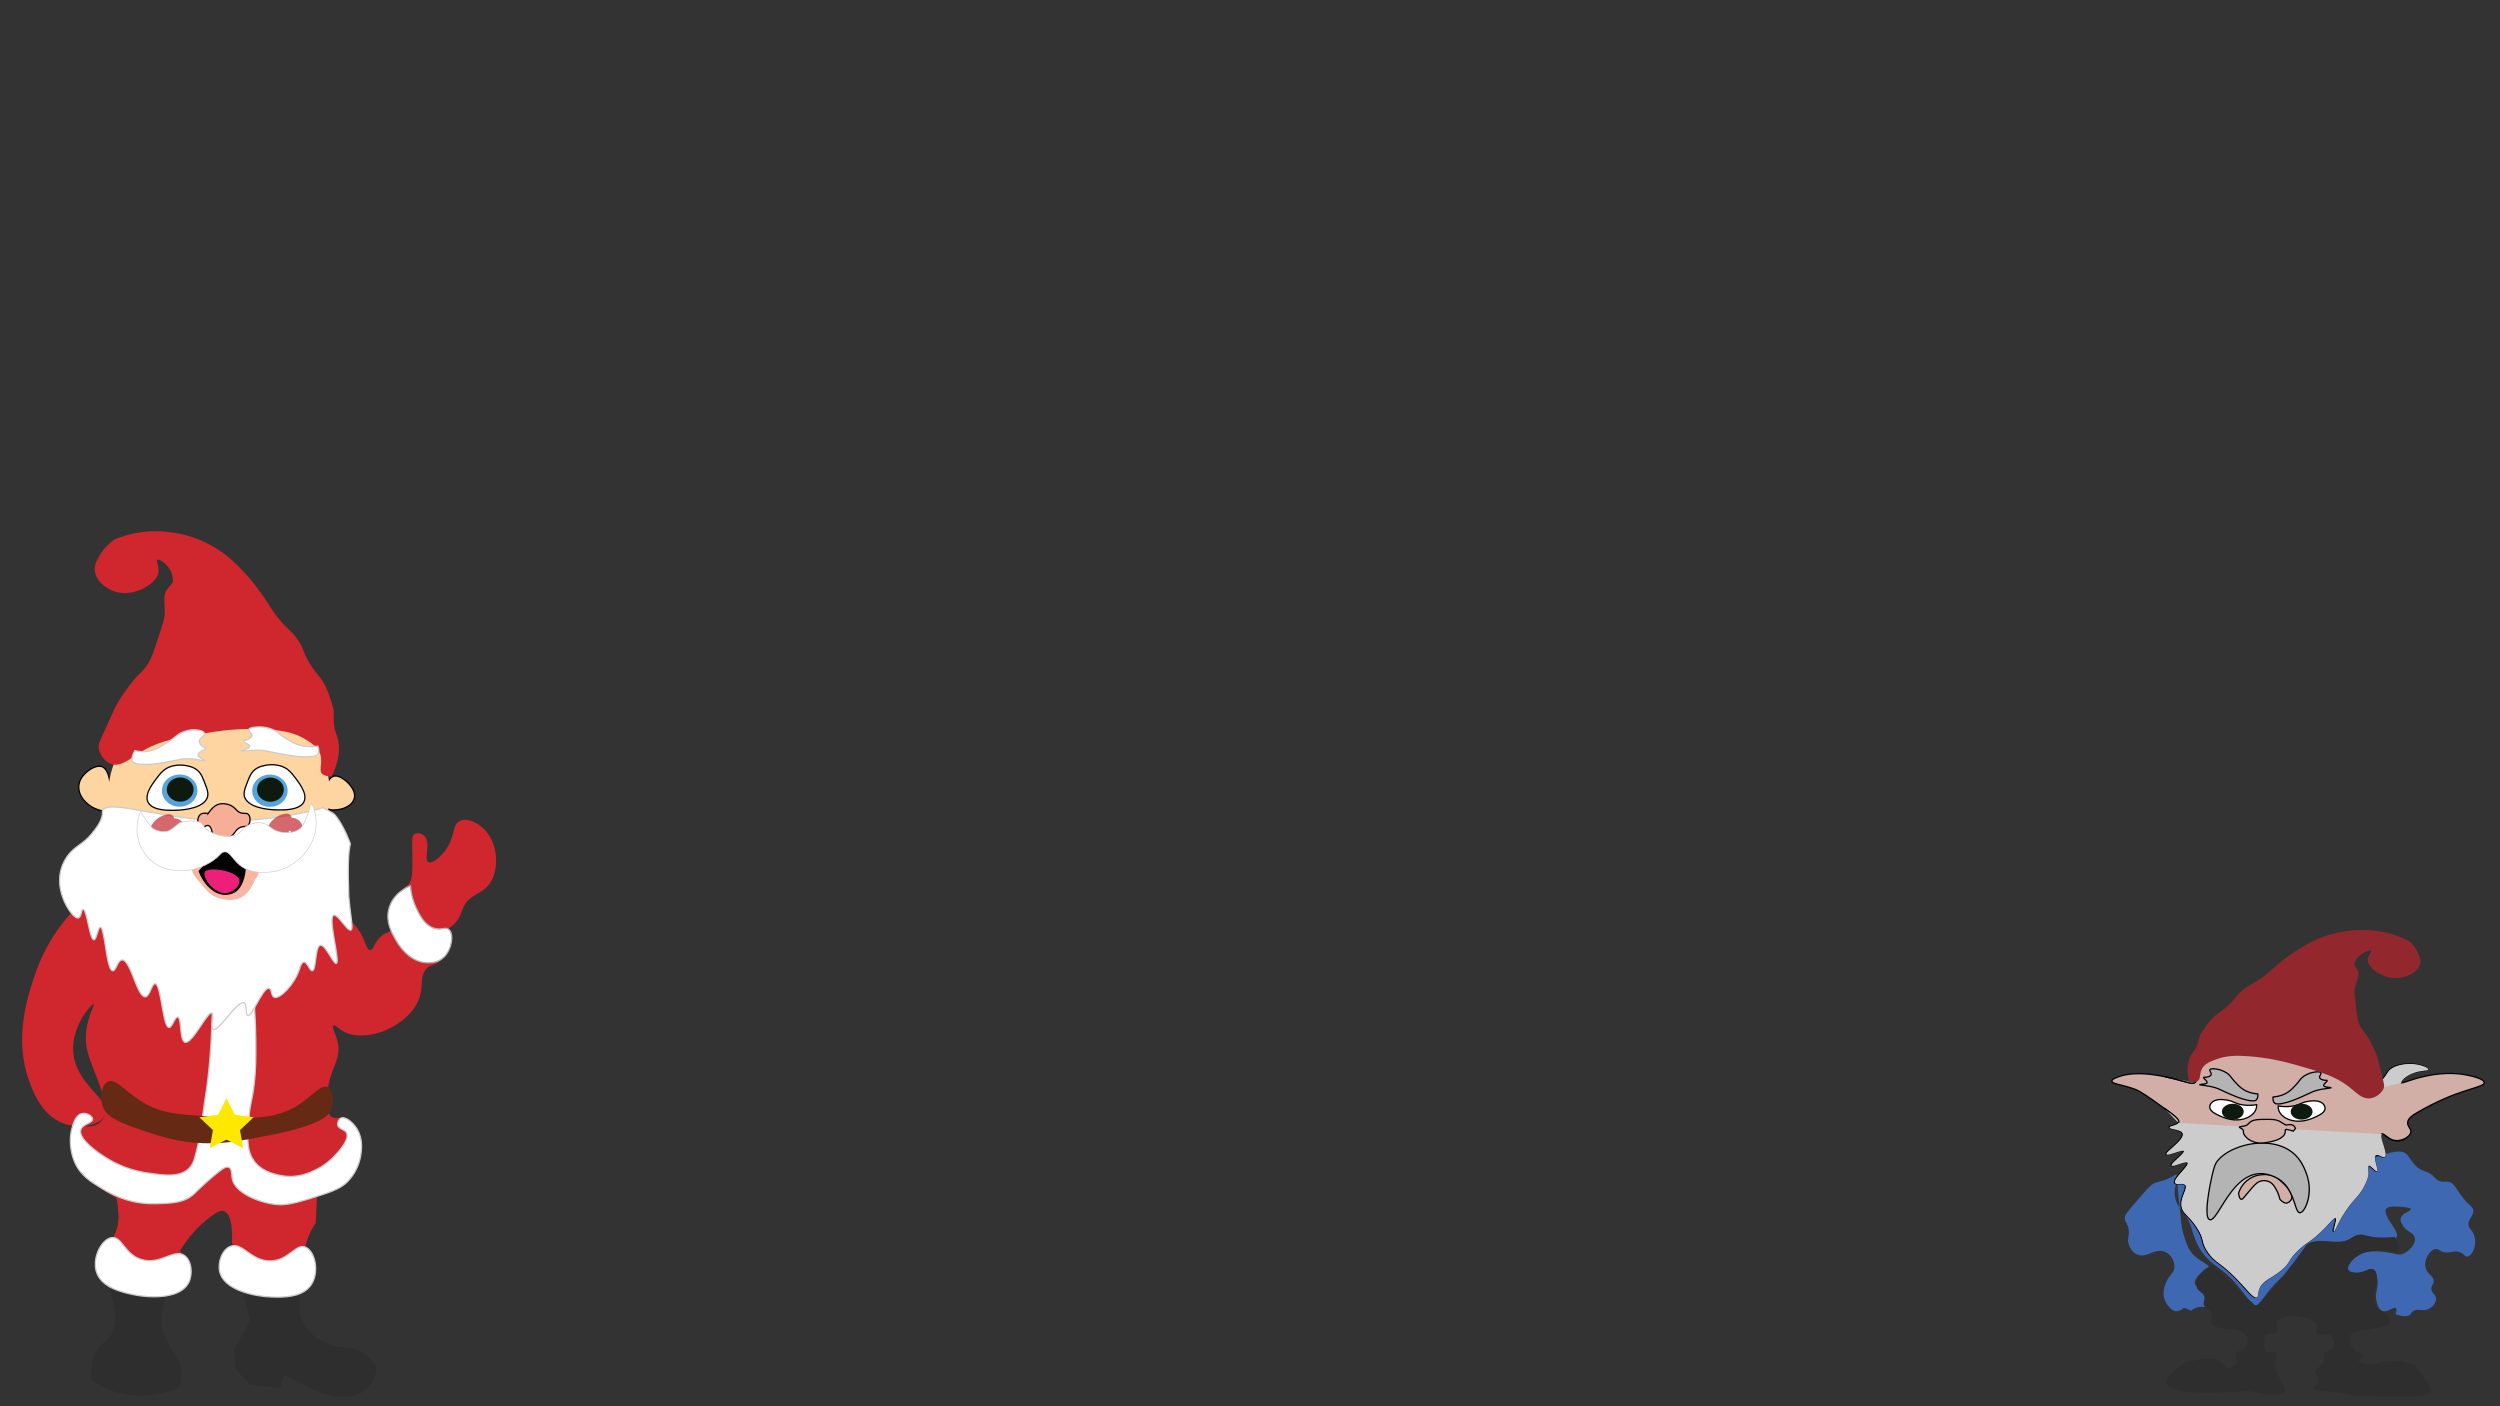 <?xml version="1.0" encoding="UTF-8"?><svg id="Layer_1" xmlns="http://www.w3.org/2000/svg" viewBox="0 0 1920 1080"><rect x="0" y="0" width="1920" height="1080" fill="#333333" stroke="none"/><defs><style>.cls-1{fill:#f7ae96;}.cls-1,.cls-2,.cls-3,.cls-4,.cls-5,.cls-6,.cls-7,.cls-8,.cls-9,.cls-10,.cls-11,.cls-12,.cls-13,.cls-14,.cls-15,.cls-16,.cls-17,.cls-18{stroke-width:0px;}.cls-2{fill:#2d2e2d;}.cls-19{opacity:.7;}.cls-3{fill:#662913;}.cls-4{fill:#d1afa6;}.cls-5{fill:#010101;}.cls-6{fill:#d0262d;}.cls-7{fill:#f9b5a0;}.cls-8{fill:#ed2079;}.cls-9{fill:#c2282d;}.cls-10{fill:#ccc;}.cls-11{fill:#fff;}.cls-12{fill:#0f1a0f;}.cls-13{fill:#3e69b2;}.cls-14{fill:#55a4db;}.cls-15{fill:#fed4a0;}.cls-16{fill:#92282e;}.cls-17{fill:#b4b4b4;}.cls-18{fill:#fee800;}</style></defs><path class="cls-13" d="m1770.813,909.136c29.782-8.017,67.317-30.414,76.587-23.404,3.295,2.492,5.997,9.37,11.128,12.174,3.899,2.13,6.127,1.859,9.371,4.618,2.368,2.013,2.975,3.684,5.857,4.618,2.692.872,3.964-.002,6.443.42,4.565.777,5.472,4.632,10.542,11.334,6.133,8.106,8.688,7.595,8.785,10.914.137,4.66-4.869,6.717-3.514,11.754.562,2.089,1.614,2.445,2.928,4.618,4.821,7.971-.015,18.586-4.1,18.89-2.239.166-2.532-2.892-7.028-3.778-4.053-.798-6.013,1.253-10.542.42-3.985-.734-4.263-2.653-6.442-2.519-4.767.293-10.996,9.938-7.028,16.791,1.908,3.296,5.305,4.443,5.271,7.976-.025,2.6-1.877,3.107-1.757,5.877.152,3.51,3.181,3.986,3.514,7.136.361,3.409-2.687,7.57-7.028,8.815-3.944,1.132-6.69-.794-9.957.84-2.546,1.273-1.719,2.863-4.1,3.778-4.01,1.541-10.587-1.346-10.576-1.371t.62.112c.713-1.937,1.198-4.078,0-4.618-1.875-.844-5.756,3.189-9.371,2.519-3.721-.69-4.837-5.933-5.271-7.976-1.487-6.992,1.933-9.741.586-17.631-.559-3.277-1.066-5.966-3.514-6.716-3.747-1.149-7.612,3.601-14.056,2.938-3.292-.338-6.84-2.046-7.614-4.198-1.448-4.023,6.858-9.434,14.642-11.334,8.171-1.994,17.515-.546,20.499,0,3.722.681,5.113,1.339,6.813,1.367,0,0,.729-.022,1.386-.108,4.481-.589,12.692-7.945,10.413-13.652-1.505-3.768-6.248-3.472-9.242-9.016-.901-1.669-1.899-3.456-1.171-5.457,1.446-3.979,8.181-5.071,7.614-6.716-.417-1.209-4.34-1.465-7.614-1.679-4.751-.311-9.296-.608-11.128,1.259-1.392,1.419-.575,3.432.586,6.297,1.021,2.519,2.039,3.557,3.514,5.877,3.244,5.1,5.128,8.062,3.514,10.075-2.009,2.505-8.884,2.848-13.47,2.099-5.522-.902-7.271-3.313-11.714-2.938-3.045.257-4.815,1.607-6.443,2.519-10.548,5.908-24.475-1.349-33.969,3.778-4.053,2.189-1.886,3.712-7.614,11.334-5.058,6.731-8.453,7.811-15.813,14.692-13.528,12.648-14.824,20.93-19.913,20.569-2.885-.205-3.143-2.915-9.957-11.334-4.968-6.139-8.062-9.962-13.47-14.272-5.175-4.125-10.419-7.061-15.813-13.853-.686-.864-1.169-1.531-1.276-1.68-1.106-1.533-4.262-6.122-7.416-16.547-.501-1.656-.381-1.405-.678-2.342-2.884-9.066-7.87-12.755-10.542-17.631-5.941-10.839,2.639-21.919-.586-22.668-1.196-.278-2.14,1.301-7.028,3.358-3.738,1.573-6.067,1.863-8.2,2.519-4.061,1.249-5.874,3.356-11.714,10.075-11.844,13.626-13.183,15.079-12.885,18.05.332,3.318,2.165,3.146,2.928,7.976.885,5.603-1.386,7.069,0,11.334.429,1.319,2.241,6.891,7.614,8.396,6.695,1.874,11.922-4.526,18.742-2.938,5.843,1.36,9.172,7.724,8.785,12.593-.358,4.509-3.676,4.868-6.442,11.754-1.218,3.031-2.928,7.482-1.171,12.593,1.655,4.814,6.159,9.555,9.371,9.235.937-.093,3.927-.833,4.926-2.197.079-.108.153-.229.345-.322,0,0,.84-.403,5.857,2.099,1.298-1.101,3.438-2.543,6.442-2.938,3.145-.414,4.571.671,5.857,0,2.515-1.312.986-7.513-3.514-12.174-3.171-3.284-5.278-3.172-5.857-5.457-1.083-4.275,5.243-8.806,5.857-9.235,2.903-2.032,4.229-1.782,4.686-2.938,1.193-3.018-7.809-4.807-13.47-12.174-2.511-3.267-3.612-6.652-5.271-11.754-.215-.662-.405-1.283-.576-1.881,0,0-.673-2.333-1.181-4.835-.502-2.477-2.299-18.649-4.183-40.873,46.104,14.735,77.84,12.517,99.2,6.767Z"/><path class="cls-2" d="m1699.205,971.59c-2.127.827-6.353,2.776-9.251,6.624-.803,1.066-4.98,6.612-2.313,11.481,1.641,2.996,4.231,2.736,5.204,5.74,1.035,3.198-1.516,4.68,0,7.507,1.129,2.104,2.891,1.932,4.626,3.974,3.127,3.681-.559,6.642,1.156,9.715,3.307,5.923,20.757,1.638,26.019,8.39,2.256,2.894,2.055,7.539-.578,10.156-2.397,2.381-5.713,1.997-6.938,4.416-1.29,2.548,1.811,4.114.578,7.065-.942,2.256-3.96,4.227-6.36,3.974-2.638-.278-3.204-3.102-5.204-4.857-2.732-2.399-9.426-3.934-27.176.442-11.719,7.301-16.729,12.894-15.033,16.78,2.795,6.403,23.802,8.169,63.024,5.299,18.89,4.278,25.251,3.129,27.176.883,3.918-4.572-10.105-14.203-6.36-25.17.398-1.167,1.805-4.712,0-5.74-1.624-.926-4.31,1.064-6.36.442-2.067-.628-3.445-3.898-1.735-14.13,3.342.062,7.862-.192,9.251-2.208,1.446-2.098-1.678-4.391-.578-7.065.641-1.558,2.844-3.558,10.408-4.857,14.805,1.171,19.147,4.074,20.237,6.624,1.306,3.054-1.616,6.628.578,7.948,2.082,1.253,5.404-1.549,8.673-.442,4.404,1.493,5.972,9.155,2.313,11.922-1.918,1.451-4.402.896-5.782,2.649-1.175,1.493.117,2.542,0,4.857-.257,5.092-6.824,6.311-6.36,10.598.249,2.3,2.186,2.38,2.313,4.857.194,3.795-4.269,5.232-3.469,7.065,1.004,2.302,8.655,1.449,19.659,3.091,5.321.794,9.523,1.887,12.142,2.649,15.913.483,29.054.521,38.74.442,8.966-.074,17.279-.268,19.081-3.533.802-1.452.02-2.98-2.313-6.624-2.451-3.828-5.863-8.819-10.408-14.572-12.649-3.789-20.227-3.144-24.863-1.766-1.458.433-5.693,1.851-10.986,1.325-2.836-.282-6.694-1.194-6.938-2.649-.251-1.5,3.556-2.26,3.469-3.974-.083-1.636-3.601-1.912-6.36-3.974-4.512-3.372-5.24-10.211-1.734-13.247,1.282-1.11,2.49-1.158,9.251-2.208,15.524-2.412,17.541-3.466,18.503-4.857,1.581-2.286.252-5.389-1.157-7.065-1.844-2.195-3.866-1.994-6.36-3.974-3.515-2.79-3.83-6.626-4.047-9.273-.451-5.499,2.212-6.406,2.313-12.806.042-2.69.124-7.88-2.891-8.831-2.607-.823-4.824,2.375-10.986,2.649-1.002.045-5.863.261-7.517-1.766-1.841-2.256,1.368-5.971,2.313-7.065,3.444-3.988,10.113-7.754,18.503-8.39,9.169-.695,14.151,2.824,16.768.883,1.514-1.123,1.994-3.893-2.313-11.039-1.816.199-4.175.39-6.938.442-2.401.045-5.782.107-9.829-.442-6.114-.829-7.063-2.146-10.408-1.766-3.316.376-5.094,1.979-6.938,3.091-9.633,5.809-21.734-1.358-31.801,3.533-2.035.989-1.795,1.405-9.251,11.481,0,0-5.494,7.424-13.299,17.221-3.868,4.855-9.729,11.762-17.924,19.871-11.179-10.598-22.357-21.195-33.536-31.793Z"/><path class="cls-4" d="m1817.708,838.092c-7.573,1.319-13.203-6.721-30.826-17.197-15.905-9.455-29.038-13.44-32.539-14.461-7.722-2.252-17.086-4.904-29.684-4.69-7.507.128-17.882.304-26.83,5.472-.855.494-12.981,7.696-12.559,17.197.156,3.502,1.954,5.912,0,7.035-2.158,1.24-6.312-.571-14.842-2.736-2.627-.667-10.253-2.58-18.268-3.518-14.305-1.674-22.002.676-24.547,1.563-2.409.84-5.755,2.008-5.709,3.518.071,2.33,8.131,2.651,17.697,6.254,4.706,1.772,10.558,6.002,22.263,14.462,8.918,6.446,12.136,9.283,10.846,11.335-1.351,2.149-6.87,2.201-6.85,3.518.023,1.551,7.672,1.291,9.705,3.909,3.686,4.747-14.001,15.219-11.988,16.807,1.475,1.163,11.687-3.893,13.13-2.736,1.714,1.374-10.837,9.991-9.134,11.335,1.351,1.066,10.214-3.588,11.988-2.345,2.531,1.773-12.568,13.308-9.133,16.025,1.443,1.141,4.66-.455,6.85.782,3.804,2.148-3.097,8.543-2.283,16.416.61,5.896,4.91,6.462,11.417,16.025,7.057,10.371,3.028,11.219,9.134,19.933,5.782,8.253,9.068,7.027,21.693,19.933,8.445,8.633,12.718,15.054,15.413,14.462,1.708-.376.593-3.086,2.283-7.035,2.637-6.161,8.608-7.178,16.555-13.68,7.871-6.44,4.403-7.396,13.701-16.025,6.251-5.802,7.598-5.164,14.842-11.726,8.241-7.464,11.603-12.914,13.13-12.507,1.966.523-2.205,9.939-1.142,10.162,1.161.244,4.399-11.343,15.413-23.842,2.364-2.683,5.504-5.881,7.992-10.944,1.846-3.757,3.188-6.488,3.172-10.315-.012-2.781-.737-5.067.253-5.319,1.531-.389,5.002,4.639,6.28,4.299,1.84-.49-3.825-11.337-.571-12.507,1.767-.635,4.592,2.145,6.279,1.563,3.72-1.283-4.803-16.59-1.712-17.588,1.866-.603,5.146,4.927,11.417,5.081,4.61.113,9.759-2.706,10.847-5.863,1.099-3.194-2.668-4.672-2.284-8.208.339-3.12,3.642-5.367,8.563-8.208,14.931-8.62,27.972-13.289,27.972-13.289,15.437-5.526,22.337-6.467,22.263-8.99-.093-3.164-11.061-5.339-13.701-5.863-14.096-2.795-27.262.003-32.539,1.173-10.898,2.416-16.66,5.622-17.697,4.69-1.007-.905,3.057-5.165,9.133-7.426,5.939-2.21,11.091-1.503,11.417-2.736.328-1.237-4.528-3.188-9.133-3.909-.768-.12-10.833-1.584-18.268,2.736-4.58,2.661-3.218,4.644-9.134,10.553-4.557,4.551-6.835,6.827-10.275,7.426Z"/><path class="cls-5" d="m1732.28,996.927c-2.023,0-4.437-2.687-8.569-7.289-1.952-2.174-4.166-4.639-6.831-7.363-6.086-6.222-9.95-9.114-13.056-11.438-3.286-2.459-5.66-4.236-8.688-8.558-3.009-4.294-3.6-6.708-4.226-9.263-.649-2.654-1.321-5.398-4.912-10.676-2.733-4.017-5.053-6.411-6.916-8.334-2.539-2.62-4.216-4.351-4.585-7.921-.404-3.906,1.018-7.426,2.159-10.255,1.294-3.205,1.898-4.917.375-5.776-.994-.561-2.28-.456-3.529-.355-1.304.106-2.529.206-3.385-.47-.412-.326-.645-.76-.691-1.291-.188-2.102,2.783-5.459,5.655-8.706,2.051-2.317,4.376-4.945,4.265-5.885-.009-.069-.031-.096-.072-.125-.726-.508-3.819.535-6.077,1.295-3.245,1.091-5.12,1.675-5.933,1.033-.218-.172-.339-.412-.35-.694-.042-1.125,1.821-2.898,4.864-5.698,1.751-1.611,4.681-4.307,4.59-4.992-.481-.355-3.959.801-6.034,1.494-3.792,1.265-6.163,2.005-7.066,1.292-.218-.172-.342-.419-.351-.697-.029-1.03,1.557-2.484,4.6-5.18,4.052-3.59,9.602-8.507,7.654-11.016-.993-1.278-3.7-1.838-5.876-2.289-2.274-.471-3.918-.811-3.935-1.919-.015-.994,1.291-1.368,2.944-1.841,1.497-.428,3.36-.961,3.983-1.95,1.072-1.706-2.602-4.798-10.717-10.664-11.654-8.423-17.503-12.65-22.146-14.399-4.002-1.507-7.742-2.437-10.747-3.184-4.503-1.12-7.222-1.795-7.274-3.522-.057-1.876,3.324-3.056,6.04-4.003,6.303-2.199,14.861-2.75,24.774-1.589,5.445.637,11.613,1.825,18.332,3.529,2.22.563,4.128,1.099,5.812,1.57,4.515,1.266,7.245,2.033,8.658,1.217.896-.516.743-1.345.309-3.172-.235-.991-.502-2.114-.56-3.407-.438-9.884,12.269-17.34,12.81-17.653,9.06-5.233,19.47-5.41,27.071-5.539,12.937-.218,22.7,2.629,29.833,4.71,6.048,1.765,18.331,5.997,32.654,14.512,6.497,3.862,11.38,7.402,15.303,10.247,6.612,4.793,10.604,7.689,15.182,6.888,3.285-.572,5.532-2.816,10.008-7.287,2.727-2.724,3.88-4.594,4.807-6.097,1.094-1.774,1.885-3.056,4.43-4.535,7.522-4.371,17.486-2.972,18.596-2.798,3.746.586,8.389,2.14,9.359,3.626.247.378.234.701.181.905-.241.91-1.467,1.059-3.69,1.329-2.093.254-4.958.602-8.035,1.748-5.754,2.141-9.171,5.896-8.959,6.608.343.229,2.554-.511,4.691-1.231,2.998-1.009,7.104-2.391,12.547-3.598,4.517-1.001,18.257-4.048,32.745-1.175,9.419,1.868,14.032,3.941,14.103,6.338.061,2.067-2.903,3.01-10.064,5.287-3.317,1.055-7.445,2.368-12.529,4.188-.131.046-13.026,4.669-27.892,13.251-5.282,3.049-8.019,5.098-8.315,7.829-.165,1.518.516,2.603,1.236,3.752.823,1.313,1.675,2.671,1.022,4.564-1.135,3.297-6.352,6.203-11.055,6.204-.092,0-.184-.001-.276-.003-3.934-.097-6.69-2.186-8.703-3.71-1.055-.8-2.053-1.552-2.548-1.395-1,.323.343,4.626,1.232,7.474,1.489,4.773,2.896,9.282.489,10.112-1.021.356-2.249-.231-3.435-.797-1.051-.501-2.135-1.021-2.839-.768-1.43.514-.362,4.368.418,7.182.726,2.617,1.114,4.135.678,4.897-.128.224-.323.376-.564.441-.85.22-1.826-.668-3.364-2.141-.895-.857-2.39-2.288-2.922-2.157-.244.062-.115,1.418-.038,2.228.074.776.158,1.655.162,2.605.018,3.945-1.342,6.71-3.223,10.538-2.223,4.521-4.979,7.6-7.192,10.073-.301.335-.593.662-.874.98-7.227,8.202-11.12,16.079-13.213,20.311-1.424,2.882-1.913,3.854-2.678,3.69-.183-.038-.338-.15-.438-.314-.314-.519-.07-1.548.654-4.144.547-1.96,1.374-4.921.955-5.655-.574-.197-2.286,1.661-4.09,3.629-2.028,2.213-4.807,5.245-8.631,8.71-3.693,3.345-5.845,4.818-7.925,6.242-1.982,1.358-3.854,2.64-6.914,5.479-4.627,4.295-6.059,6.671-7.321,8.767-1.302,2.16-2.426,4.025-6.402,7.279-2.979,2.437-5.658,4.095-8.023,5.559-3.943,2.44-6.793,4.204-8.388,7.931-.754,1.759-.927,3.244-1.066,4.437-.17,1.459-.304,2.612-1.57,2.89-.157.035-.316.052-.478.052Zm-57.311-88.309c.879,0,1.765.119,2.554.564,2.358,1.332,1.293,3.969.061,7.022-1.101,2.726-2.471,6.119-2.093,9.778.334,3.225,1.83,4.77,4.309,7.328,1.891,1.951,4.243,4.379,7.024,8.467,3.693,5.427,4.387,8.26,5.058,11,.603,2.462,1.172,4.787,4.072,8.927,2.937,4.191,5.258,5.928,8.47,8.332,3.133,2.344,7.031,5.262,13.171,11.539,2.68,2.74,4.901,5.212,6.86,7.395,3.791,4.22,6.521,7.272,8.088,6.928.526-.116.625-.59.792-2.029.14-1.191.329-2.821,1.14-4.714,1.72-4.017,4.836-5.946,8.781-8.387,2.339-1.447,4.989-3.088,7.917-5.483,3.843-3.144,4.925-4.94,6.179-7.021,1.297-2.153,2.767-4.593,7.498-8.984,3.113-2.889,5.015-4.191,7.029-5.57,2.052-1.406,4.175-2.859,7.817-6.159,3.79-3.433,6.551-6.445,8.565-8.645,2.688-2.935,3.912-4.271,5.028-3.976.283.076.514.257.667.525.582,1.018.011,3.303-.86,6.42-.223.799-.497,1.782-.647,2.496.343-.606.788-1.507,1.249-2.44,2.113-4.273,6.045-12.228,13.359-20.529.282-.321.576-.649.879-.986,2.173-2.428,4.878-5.449,7.04-9.848,1.82-3.705,3.136-6.381,3.12-10.092-.004-.904-.085-1.759-.157-2.514-.161-1.686-.288-3.018.787-3.291,1.047-.276,2.421,1.027,3.859,2.404.762.729,2.012,1.948,2.418,1.896.217-.354-.408-2.61-.822-4.104-.982-3.544-2.096-7.562.208-8.391,1.093-.393,2.372.217,3.607.807,1.003.479,2.037.976,2.678.754,1.49-.514-.018-5.343-1.118-8.869-1.412-4.523-2.527-8.096-.584-8.723.998-.319,2.027.464,3.459,1.549,1.904,1.443,4.512,3.419,8.124,3.507,4.262.096,9.346-2.58,10.36-5.525.496-1.441-.162-2.492-.925-3.708-.743-1.186-1.585-2.529-1.383-4.392.376-3.46,4.048-5.838,8.81-8.587,13.909-8.03,26.482-12.801,28.06-13.311l-.006-.016c5.102-1.826,9.239-3.142,12.564-4.2,6.065-1.929,9.406-2.991,9.367-4.305-.024-.832-1.369-3.021-13.298-5.387-14.28-2.832-27.868.181-32.333,1.171-5.392,1.195-9.469,2.567-12.444,3.569-3.401,1.145-4.957,1.668-5.694,1.004-.155-.139-.399-.456-.293-1.014.356-1.872,4.531-5.371,9.586-7.252,3.189-1.187,6.122-1.543,8.264-1.803,1.197-.146,2.688-.327,2.847-.599-.023-.633-3.811-2.51-8.729-3.28-.431-.068-10.593-1.595-17.939,2.674-2.328,1.353-3.025,2.483-4.08,4.195-.954,1.547-2.142,3.473-4.951,6.279-4.625,4.62-6.946,6.938-10.543,7.565l-.086-.493.086.493c-4.993.874-9.117-2.117-15.94-7.063-3.906-2.833-8.769-6.357-15.228-10.197-14.228-8.458-26.421-12.66-32.422-14.412-7.072-2.062-16.771-4.887-29.536-4.67-7.492.127-17.753.301-26.589,5.405-.52.3-12.723,7.458-12.311,16.743.054,1.198.309,2.272.534,3.22.428,1.803.798,3.361-.784,4.271-1.781,1.022-4.496.262-9.427-1.121-1.678-.47-3.579-1.003-5.787-1.563-6.676-1.694-12.8-2.874-18.203-3.506-9.754-1.142-18.167-.61-24.323,1.539-1.893.66-5.409,1.887-5.374,3.03.029.97,3.035,1.717,6.516,2.583,3.03.753,6.802,1.69,10.857,3.218,4.769,1.796,10.653,6.049,22.377,14.522,9.56,6.91,12.486,9.613,10.979,12.008-.825,1.313-2.807,1.88-4.554,2.379-.839.24-2.105.603-2.223.879.155.322,1.951.694,3.14.94,2.458.509,5.244,1.085,6.463,2.655,2.523,3.25-3.189,8.311-7.78,12.378-1.812,1.605-4.294,3.804-4.263,4.403.497.352,4.004-.815,6.101-1.515,3.762-1.255,6.118-1.99,7.002-1.279.218.175.339.418.348.703.039,1.144-1.841,2.933-4.912,5.758-1.727,1.589-4.616,4.248-4.541,4.926.411.279,3.264-.679,4.963-1.25,3.629-1.221,5.91-1.91,6.971-1.167.28.197.45.482.491.827.155,1.319-1.612,3.392-4.509,6.666-2.476,2.798-5.558,6.281-5.408,7.955.022.253.123.442.316.595.546.432,1.584.348,2.683.258.499-.041,1.023-.083,1.549-.083Z"/><path class="cls-10" d="m1662.27,851.08c8.918,6.446,12.136,9.283,10.846,11.335"/><path class="cls-5" d="m1673.539,862.681l-.846-.532c1.072-1.706-2.602-4.798-10.717-10.663l.586-.811c9.557,6.907,12.483,9.61,10.977,12.006Z"/><path class="cls-10" d="m1685.675,831.538c-2.158,1.24-6.312-.571-14.842-2.736-1.415-.359-4.283-1.08-7.881-1.816"/><path class="cls-5" d="m1683.885,832.443c-1.707,0-4.036-.653-7.391-1.594-1.678-.47-3.578-1.003-5.785-1.563-1.244-.315-4.159-1.055-7.858-1.811l.201-.979c3.721.761,6.651,1.504,7.903,1.821,2.219.563,4.126,1.098,5.809,1.57,4.518,1.267,7.246,2.032,8.661,1.217l.498.867c-.569.327-1.234.472-2.038.472Z"/><path class="cls-10" d="m1685.675,824.502c.156,3.502,1.954,5.912,0,7.035"/><path class="cls-5" d="m1685.924,831.971l-.498-.867c.897-.516.743-1.346.31-3.173-.235-.991-.503-2.114-.56-3.407l.998-.044c.054,1.198.309,2.272.534,3.22.429,1.803.799,3.361-.784,4.271Z"/><path class="cls-10" d="m1687.339,817.876c-1.091,2.019-1.77,4.251-1.664,6.626"/><path class="cls-5" d="m1685.175,824.524c-.102-2.266.479-4.583,1.724-6.886l.879.476c-1.156,2.142-1.696,4.284-1.604,6.366l-.998.044Z"/><path class="cls-10" d="m1698.234,807.305c-.641.37-7.623,4.514-10.895,10.571"/><path class="cls-5" d="m1687.778,818.114l-.879-.476c3.335-6.173,10.302-10.314,11.085-10.767l.5.866c-.303.174-7.446,4.343-10.706,10.376Z"/><path class="cls-10" d="m1717.144,802.13c-6.061.451-12.817,1.655-18.91,5.175"/><path class="cls-5" d="m1698.484,807.738l-.5-.866c5.177-2.99,11.254-4.655,19.123-5.24l.074.997c-7.714.574-13.655,2.197-18.697,5.109Z"/><path class="cls-10" d="m1725.064,801.833c-2.395.041-5.081.086-7.92.297"/><path class="cls-5" d="m1717.181,802.629l-.074-.997c2.843-.211,5.541-.257,7.922-.298l.044,1h-.027c-2.367.041-5.05.087-7.864.296Z"/><path class="cls-10" d="m1743.315,803.565c-5.27-1.088-11.263-1.851-18.251-1.732"/><path class="cls-5" d="m1743.215,804.054c-6.115-1.261-12.037-1.825-18.142-1.722l-.018-1c6.173-.103,12.173.465,18.36,1.742l-.201.979Z"/><path class="cls-10" d="m1754.748,806.523c-3.439-1.003-7.203-2.085-11.433-2.958"/><path class="cls-5" d="m1754.609,807.003c-3.835-1.118-7.339-2.112-11.395-2.949l.201-.979c4.426.914,8.499,2.101,11.473,2.968l-.279.96Z"/><path class="cls-10" d="m1787.287,820.985c-15.905-9.455-29.038-13.44-32.539-14.461"/><path class="cls-5" d="m1787.031,821.414c-14.234-8.462-26.424-12.661-32.422-14.411l.279-.96c6.045,1.763,18.324,5.993,32.654,14.512l-.512.859Z"/><path class="cls-10" d="m1840.948,876.095c2.305.057,4.745-.62,6.744-1.705"/><path class="cls-5" d="m1841.209,876.598c-.091,0-.183,0-.272-.003l.023-1c2.117.045,4.473-.548,6.494-1.645l.477.879c-2.084,1.13-4.518,1.769-6.722,1.769Z"/><path class="cls-10" d="m1829.531,871.014c1.866-.603,5.146,4.927,11.417,5.081"/><path class="cls-5" d="m1840.935,876.595c-3.934-.097-6.69-2.186-8.703-3.711-1.056-.8-2.044-1.547-2.548-1.395l-.307-.951c.981-.32,2.024.463,3.459,1.549,1.904,1.443,4.512,3.419,8.124,3.508l-.025,1Z"/><path class="cls-10" d="m1673.116,862.415c-1.351,2.149-6.87,2.201-6.85,3.518.023,1.551,7.672,1.291,9.705,3.909,3.686,4.747-14.001,15.219-11.988,16.807,1.475,1.163,11.687-3.893,13.13-2.736,1.714,1.374-10.837,9.991-9.134,11.335,1.351,1.066,10.214-3.588,11.988-2.345,2.531,1.773-12.568,13.308-9.133,16.025,1.443,1.141,4.66-.455,6.85.782,3.804,2.148-3.097,8.543-2.283,16.416.61,5.896,4.91,6.462,11.417,16.025,7.057,10.371,3.028,11.219,9.134,19.933,5.782,8.253,9.068,7.027,21.693,19.933,8.445,8.633,12.718,15.054,15.413,14.462,1.708-.376.593-3.086,2.283-7.035,2.637-6.161,8.608-7.178,16.555-13.68,7.871-6.44,4.403-7.396,13.701-16.025,6.251-5.802,7.598-5.164,14.842-11.726,8.241-7.464,11.603-12.914,13.13-12.507,1.966.523-2.205,9.939-1.142,10.162,1.161.244,4.399-11.343,15.413-23.842,2.364-2.683,5.504-5.881,7.992-10.944,1.846-3.757,3.188-6.488,3.172-10.315-.012-2.781-.737-5.067.253-5.319,1.531-.389,5.002,4.639,6.28,4.299,1.84-.49-3.825-11.337-.571-12.507,1.767-.635,4.592,2.145,6.279,1.563,3.72-1.283-4.803-16.59-1.712-17.588"/><path class="cls-10" d="m1844.373,831.538c-1.007-.905,3.057-5.165,9.133-7.426,5.939-2.21,11.091-1.503,11.417-2.736.328-1.237-4.528-3.188-9.133-3.909-.768-.12-10.833-1.584-18.268,2.736-4.58,2.661-3.218,4.644-9.134,10.553-4.557,4.551-6.835,6.827-10.275,7.426"/><path class="cls-4" d="m1719.223,916.515c.09.742.558,4.263,2.037,4.544.818.155,1.551-.757,3.666-3.304,2.763-3.328,4.144-4.991,4.888-5.783,2.573-2.738,4.035-4.294,6.517-4.957,3.535-.944,6.539.618,6.925.826,2.235,1.206,3.311,3.004,4.481,4.957,2.262,3.778,3.259,8.261,3.259,8.261,0,0,2.281,2.741,4.481,2.891,1.783.122,3.818-1.437,4.481-3.304.86-2.425-.766-4.89-2.444-7.435-1.26-1.911-2.493-3.077-4.481-4.957-2.537-2.399-3.805-3.598-5.703-4.544-3.085-1.537-5.892-1.606-7.739-1.652-4.707-.117-8.167,1.311-8.961,1.652-4.511,1.939-7.069,4.956-7.739,5.783-2.18,2.689-3.187,5.379-3.666,7.022Z"/><path class="cls-5" d="m1755.664,924.457c-.075,0-.148-.002-.223-.007-2.385-.163-4.731-2.952-4.831-3.071l-.076-.093-.027-.118c-.04-.181-1.023-4.479-3.199-8.113-1.167-1.949-2.175-3.633-4.289-4.774-.526-.283-3.311-1.651-6.559-.783-2.344.626-3.741,2.113-6.279,4.813-.741.79-2.121,2.452-4.87,5.763l-.15.182c-2.173,2.619-2.909,3.504-3.993,3.294-1.637-.31-2.23-3.25-2.439-4.975l-.013-.102.028-.098c.773-2.655,2.038-5.076,3.758-7.197,1.17-1.443,3.756-4.133,7.931-5.927,1.271-.546,4.708-1.796,9.171-1.693,1.897.047,4.765.119,7.949,1.705,1.964.979,3.254,2.198,5.823,4.628,1.968,1.861,3.264,3.087,4.555,5.045,1.691,2.565,3.44,5.218,2.498,7.877-.719,2.025-2.86,3.644-4.764,3.644Zm-4.21-3.632c.396.45,2.304,2.507,4.056,2.626,1.542.115,3.376-1.286,3.975-2.973.776-2.19-.761-4.523-2.389-6.992-1.229-1.861-2.423-2.991-4.402-4.864-2.503-2.367-3.757-3.552-5.587-4.464-2.986-1.487-5.72-1.555-7.529-1.6-4.281-.105-7.541,1.092-8.751,1.612-3.978,1.709-6.437,4.266-7.548,5.638-1.615,1.991-2.808,4.261-3.546,6.749.289,2.274.936,3.881,1.62,4.011.508.086,1.354-.922,3.038-2.951l.15-.182c2.762-3.327,4.148-4.997,4.908-5.806,2.579-2.744,4.134-4.398,6.753-5.097,3.615-.966,6.708.554,7.291.869,2.356,1.271,3.481,3.151,4.672,5.14,2.078,3.471,3.105,7.516,3.289,8.284Z"/><path class="cls-17" d="m1744.294,902.817c19.073,6.332,17.178,28.592,22.023,28.556,3.914-.029,10.538-14.594,5.217-29.436-2.07-5.775-6.245-17.419-21.077-22.138-17.487-5.564-39.557,1.754-47.504,11.874-1.356,1.726-2.239,3.456-3.763,9.856-2.328,9.779-7.08,34.355-1.948,35.25,6.245,1.089,16.253-34.781,38.414-35.435,3.86-.114,6.845.877,8.638,1.472Z"/><path class="cls-5" d="m1697.521,937.303c-.122,0-.244-.01-.365-.031-.619-.108-1.14-.477-1.547-1.096-3.765-5.718,2.812-33.58,3.095-34.763,1.501-6.309,2.403-8.199,3.855-10.049,8.106-10.322,30.377-17.664,48.049-12.042,15.068,4.794,19.343,16.716,21.396,22.445,4.243,11.835,1.037,22.93-2.154,27.5-1.185,1.696-2.405,2.598-3.529,2.606h-.017c-2.042,0-2.965-2.855-4.241-6.802-2.283-7.061-5.733-17.731-17.927-21.779h0c-1.756-.583-4.688-1.563-8.466-1.447-13.9.41-22.851,14.82-29.386,25.342-3.621,5.83-6.284,10.117-8.764,10.117Zm39.835-58.939c-13.979,0-28,5.964-34.01,13.617-1.359,1.731-2.212,3.538-3.67,9.664-2.734,11.48-5.852,30.003-3.232,33.981.254.385.543.601.884.66,1.88.345,4.786-4.281,8.107-9.628,6.279-10.11,15.769-25.388,30.206-25.814,3.954-.107,6.993.894,8.81,1.498h0c12.675,4.208,16.219,15.168,18.563,22.42,1.104,3.413,1.976,6.11,3.292,6.11h.007c.765-.006,1.755-.8,2.718-2.179,2.954-4.231,6.118-15.191,2.032-26.589-2-5.579-6.161-17.186-20.758-21.83-4.144-1.318-8.545-1.911-12.949-1.911Z"/><path class="cls-11" d="m1733.103,848.421c-6.218.929-10.419.369-13.155-.356-3.934-1.042-4.982-2.463-9.723-3.205-2.298-.36-5.975-.935-9.151.356-2.808,1.142-4.037,3.261-4.004,4.985.062,3.171,4.396,5.235,6.863,6.409,2.616,1.246,10.466,4.984,18.875,2.849,6.455-1.639,10.672-6.087,10.295-11.038Z"/><path class="cls-5" d="m1717.525,860.604c-6.368,0-11.743-2.559-13.807-3.542-2.65-1.262-7.082-3.373-7.149-6.852-.033-1.695,1.076-4.141,4.315-5.458,3.304-1.344,7.13-.744,9.417-.387,2.828.442,4.417,1.141,5.953,1.816,1.091.479,2.218.975,3.821,1.399,3.653.969,8.011,1.084,12.953.345l.532-.079.041.536c.394,5.194-3.895,9.84-10.672,11.562-1.845.468-3.662.66-5.405.66Zm-11.864-15.691c-1.456,0-2.979.189-4.399.767-2.77,1.125-3.72,3.134-3.692,4.512.056,2.861,4.298,4.882,6.577,5.967,2.549,1.214,10.301,4.905,18.538,2.816,6.05-1.536,9.969-5.504,9.942-9.98-4.855.669-9.161.52-12.807-.446-1.679-.445-2.842-.956-3.967-1.451-1.547-.679-3.007-1.321-5.706-1.743-1.241-.194-2.82-.442-4.486-.442Z"/><path class="cls-11" d="m1749.647,849.413c6.218.929,10.419.369,13.155-.356,3.934-1.042,4.982-2.463,9.723-3.205,2.298-.36,5.975-.935,9.151.356,2.808,1.142,4.037,3.261,4.004,4.985-.062,3.171-4.396,5.235-6.863,6.409-2.616,1.246-10.466,4.984-18.875,2.849-6.455-1.639-10.672-6.087-10.295-11.038Z"/><path class="cls-5" d="m1765.224,861.596c-1.744,0-3.561-.191-5.405-.66-6.777-1.721-11.065-6.367-10.671-11.562l.041-.536.532.079c4.943.74,9.302.624,12.953-.345,1.603-.425,2.729-.92,3.819-1.399,1.537-.675,3.126-1.374,5.955-1.816,2.283-.358,6.109-.958,9.417.387,3.237,1.316,4.348,3.763,4.315,5.458-.067,3.479-4.499,5.589-7.147,6.85-2.067.984-7.443,3.542-13.81,3.542Zm-15.101-11.609c-.027,4.476,3.892,8.444,9.941,9.98,8.229,2.088,15.985-1.601,18.534-2.814,2.284-1.088,6.526-3.108,6.582-5.969.026-1.378-.925-3.387-3.692-4.512-3.048-1.24-6.561-.689-8.886-.325-2.7.422-4.161,1.064-5.707,1.744-1.125.495-2.288,1.005-3.966,1.45-3.646.966-7.953,1.116-12.807.446Z"/><ellipse class="cls-12" cx="1714.795" cy="853.771" rx="8.4" ry="6.118"/><ellipse class="cls-12" cx="1767.653" cy="853.752" rx="8.4" ry="6.118"/><path class="cls-17" d="m1733.952,840.157c-5.738-.456-9.336-2.326-11.238-3.564-2.633-1.713-4.644-3.92-6.483-5.939-3.166-3.476-2.901-4.154-5.187-5.939-.518-.405-3.566-2.728-8.212-3.564-.865-.156-4.891-.88-5.619.396-.597,1.046,1.569,2.478.865,3.959-.484,1.02-2.029,1.435-2.627,1.596-1.702.458-2.734-.034-2.992.383-.48.778,3.008,2.646,2.593,3.96-.47,1.488-5.593,1.136-5.619,1.584-.028.475,5.766.444,12.102,2.376,2.786.849,2.296,1.047,10.806,4.751,5.009,2.181,7.5,3.122,10.374,3.96,7.847,2.286,9.494,1.155,9.941.792,1.454-1.178,1.464-3.33,1.297-4.751Z"/><path class="cls-5" d="m1730.153,846.004c-1.828,0-4.36-.469-7.579-1.407-2.946-.858-5.481-1.825-10.433-3.981-4.006-1.744-6.003-2.703-7.324-3.337-1.446-.695-1.988-.955-3.429-1.394-3.812-1.162-7.49-1.614-9.688-1.884-2.268-.279-2.807-.345-2.768-1,.033-.59.605-.641,1.987-.762,1.032-.091,3.451-.304,3.653-.942.13-.413-.811-1.308-1.373-1.844-.86-.818-1.603-1.525-1.169-2.228.273-.445.788-.43,1.329-.416.481.013,1.142.032,1.959-.188.526-.142,1.92-.518,2.306-1.328.245-.516-.02-1.053-.45-1.813-.384-.677-.818-1.444-.398-2.18.61-1.064,2.616-1.274,6.143-.64,4.511.811,7.594,3.008,8.432,3.662,1.331,1.04,1.855,1.751,2.581,2.735.574.779,1.288,1.748,2.668,3.261,1.789,1.964,3.81,4.182,6.386,5.857,3.033,1.972,6.735,3.145,11.006,3.484l.408.033.049.408c.28,2.39-.231,4.187-1.479,5.198-.581.471-1.522.707-2.816.707Zm-37.693-12.917c2.265.283,5.674.76,9.22,1.841,1.515.461,2.116.751,3.571,1.45,1.314.631,3.301,1.586,7.289,3.322,4.908,2.137,7.414,3.094,10.313,3.938,4.945,1.441,8.405,1.763,9.486.884,1.11-.899,1.262-2.545,1.155-3.901-4.263-.395-7.979-1.607-11.054-3.607-2.684-1.745-4.75-4.013-6.574-6.014-1.42-1.56-2.151-2.552-2.739-3.349-.729-.988-1.169-1.584-2.392-2.54-.792-.618-3.709-2.695-7.994-3.465-3.352-.604-4.842-.296-5.096.152-.139.242.123.703.399,1.19.432.763.97,1.711.482,2.735-.582,1.227-2.3,1.69-2.946,1.864-.961.259-1.732.237-2.249.223-.107-.003-.233-.006-.331-.005.183.252.595.645.889.925.917.873,1.955,1.861,1.637,2.869-.3.95-1.644,1.304-3.067,1.489Z"/><path class="cls-17" d="m1745.707,842.502c5.738-.456,9.336-2.326,11.238-3.564,2.633-1.713,4.644-3.92,6.483-5.939,3.166-3.476,2.901-4.154,5.187-5.939.518-.405,3.566-2.728,8.212-3.564.865-.156,4.891-.88,5.619.396.597,1.046-1.569,2.478-.865,3.959.484,1.02,2.029,1.435,2.627,1.596,1.702.458,2.734-.034,2.992.383.48.778-3.008,2.646-2.593,3.96.47,1.488,5.593,1.136,5.619,1.584.028.475-5.766.444-12.102,2.376-2.786.849-2.296,1.047-10.806,4.751-5.009,2.181-7.5,3.122-10.374,3.96-7.847,2.286-9.494,1.155-9.941.792-1.454-1.178-1.464-3.33-1.297-4.751Z"/><path class="cls-5" d="m1749.506,848.349c-1.295,0-2.235-.235-2.817-.707-1.247-1.011-1.759-2.809-1.479-5.198l.049-.408.408-.033c4.271-.339,7.973-1.511,11.006-3.484,2.583-1.68,4.604-3.899,6.386-5.857,1.38-1.514,2.094-2.483,2.668-3.262.726-.984,1.25-1.695,2.581-2.735.838-.654,3.921-2.851,8.432-3.662,3.522-.634,5.534-.426,6.143.64.42.736-.015,1.502-.397,2.179-.431.761-.695,1.298-.45,1.814.386.811,1.78,1.187,2.306,1.328.816.22,1.475.201,1.958.188.54-.014,1.055-.03,1.329.416.434.702-.309,1.409-1.169,2.228-.562.536-1.503,1.431-1.373,1.843.202.639,2.621.852,3.654.943,1.381.122,1.952.172,1.987.763.038.654-.501.721-2.769.999-2.197.27-5.875.722-9.688,1.884-1.441.439-1.982.699-3.43,1.394-1.321.635-3.317,1.594-7.322,3.337-4.953,2.156-7.488,3.124-10.434,3.981-3.218.938-5.751,1.407-7.579,1.407Zm-3.342-5.384c-.106,1.355.045,3.001,1.154,3.9,1.086.88,4.541.557,9.487-.883,2.898-.844,5.405-1.801,10.314-3.938,3.987-1.736,5.974-2.69,7.288-3.322,1.455-.699,2.057-.988,3.571-1.45,3.545-1.081,6.955-1.558,9.221-1.841-1.425-.186-2.769-.54-3.068-1.49-.318-1.007.72-1.996,1.637-2.869.294-.28.706-.672.889-.925-.096.001-.224.002-.331.005-.512.014-1.286.036-2.246-.222-.647-.174-2.365-.637-2.948-1.865-.487-1.024.05-1.973.481-2.735.276-.488.538-.949.399-1.19-.254-.448-1.746-.756-5.096-.152-4.285.771-7.202,2.847-7.994,3.465-1.223.956-1.663,1.552-2.392,2.54-.588.797-1.319,1.79-2.732,3.342-1.823,2.002-3.89,4.271-6.581,6.021-3.074,2-6.791,3.212-11.054,3.607Z"/><path class="cls-4" d="m1762.918,866.632c-.999,1.255-1.64,2.061-1.64,2.061h0c-5.06-1.559-5.741-1.288-5.741-1.288-1.013.403-.029,1.496-.82,3.35-.715,1.674-2.356,2.746-3.281,3.35-2.313,1.51-4.819,2.093-6.971,2.577-3.851.865-7.612,1.709-11.892.773-4.874-1.066-7.232-3.744-7.791-4.38-.738-.839-1.663-1.889-1.835-3.333-.104-.874.154-1.166-.216-1.821-.817-1.446-3.053-1.757-2.871-2.319.177-.546,2.306-.313,4.511-1.031,2.638-.859,2.39-2.104,4.511-3.35,2.517-1.478,5.899-1.505,11.072-1.546,4.288-.034,7.049-.056,9.842,1.031,0,0,.85.331,5.741,3.35h0s2.824-.621,4.511-.258c.925.199,2.1.822,2.871,2.834Z"/><path class="cls-5" d="m1736.414,878.36c-1.279,0-2.592-.121-3.948-.418-2.3-.502-5.564-1.698-8.061-4.538-.745-.847-1.766-2.006-1.955-3.604-.045-.372-.031-.651-.02-.876.017-.327.023-.476-.136-.758-.38-.673-1.174-1.075-1.812-1.398-.645-.327-1.311-.664-1.099-1.32.191-.587.912-.674,2.003-.805.808-.097,1.813-.217,2.828-.548,1.396-.454,1.897-1.012,2.478-1.658.456-.507.973-1.082,1.937-1.647,2.631-1.545,6.087-1.573,11.318-1.615,4.309-.031,7.149-.056,10.03,1.065.09.035,1.009.423,5.653,3.286.693-.138,3-.545,4.522-.217,1.466.316,2.554,1.374,3.231,3.145l.103.267-2.03,2.551-.326-.1c-4.539-1.398-5.439-1.286-5.479-1.28-.1.046-.13.059-.105.7.022.579.053,1.371-.369,2.36-.774,1.813-2.526,2.957-3.467,3.571-2.438,1.592-5.043,2.176-7.136,2.646-2.622.589-5.306,1.191-8.16,1.191Zm-15.73-12.612c.085.044.173.089.251.128.719.364,1.702.862,2.231,1.798.302.534.282.923.264,1.3-.01.192-.022.413.013.708.154,1.288,1.019,2.271,1.713,3.06,2.317,2.638,5.371,3.752,7.523,4.223,4.173.912,7.815.094,11.675-.772,2.017-.453,4.523-1.015,6.809-2.507.913-.597,2.439-1.594,3.095-3.127.334-.783.31-1.418.29-1.929-.023-.601-.052-1.348.806-1.689.525-.209,2.563.208,5.746,1.175l1.246-1.566c-.553-1.293-1.341-2.034-2.402-2.263-1.558-.336-4.271.251-4.298.257l-.198.043-.172-.106c-4.699-2.9-5.628-3.296-5.665-3.311-2.697-1.049-5.452-1.026-9.648-.995-5.076.041-8.425.067-10.826,1.478-.83.487-1.271.979-1.698,1.454-.62.689-1.261,1.403-2.912,1.94-1.108.361-2.168.488-3.019.59-.271.032-.578.069-.822.111Z"/><path class="cls-16" d="m1850.504,723.051c-3.408-1.882-8.571-4.323-15.434-6.169-2.884-.776-12.377-3.142-25.026-2.576-2.042.091-9.164.483-17.933,2.735-12.203,3.133-20.095,7.942-26.451,11.815-6.77,4.125-11.685,8.091-15.916,11.505-6.665,5.379-6.314,5.886-11.497,9.72-8.567,6.337-10.683,5.807-16.701,10.977-5.105,4.386-3.629,4.808-9.928,10.777-7.211,6.833-8.838,5.989-13.658,11.439-4.543,5.137-8.358,11.835-8.358,11.835h0s-1.139,4.477-1.874,6.678c-1.597,4.786-3.609,5.789-5.476,9.543-4.574,9.197-.738,19.75-.738,19.751h0s3.825.037,5.62-.579c3.628-1.245,1.49-6.023,4.48-10.479,2.582-3.849,7.705-5.544,12.033-6.976,6.857-2.269,13.652-2.514,22.504-1.903,15.109,1.043,27.505,3.98,35.989,6.393,19.997,5.686,31.243,8.884,41.693,16.987,5.944,4.609,9.81,9.394,15.791,9.056,4.967-.281,9.276-3.976,10.88-7.356,1.043-2.198.523-3.376-1.896-13.189-2.157-8.749-1.992-8.824-2.93-11.503-.451-1.29-2.032-5.682-5.187-11.437-4.814-8.78-6.481-8.311-8.717-13.817-1.307-3.219-1.716-6.95-2.533-14.412-.775-7.075-1.162-10.612-.744-12.809,1.151-6.047,4.298-10.218,2.006-14.132-.332-.567-2.497-4.065-2.497-4.066h0s.635-2.636,1.994-4.612c2.14-3.111,6.459-5.139,6.485-5.157h0c.038-.01,3.547-1.492,4.467-.959,1.014.588-2.032,3.097-2.462,6.281-.672,4.984,5.312,9.8,10.315,12.114,1.796.831,6.122,2.772,12.02,2.544,7.8-.301,15.461-4.284,17.533-9.621,1.252-3.225.118-6.054-1.092-9.074-1.746-4.357-4.706-7.483-6.76-9.321Z"/><path class="cls-2" d="m185.138,971.657c9.895,8.06,18.241,10.178,24.12,10.58,10.397.711,19.248-3.521,21.786.882,1.152,1.997-.053,3.939-.778,9.698-.97,7.711-.15,14.873.778,18.514,3.901,15.301,23.246,21.533,24.898,22.041,9.245,2.841,12.862.017,21.008,4.408,5.946,3.205,9.957,7.91,12.449,11.461-.57,7.377-2.958,11.738-4.668,14.106-8.266,11.445-27.322,13.195-46.684,2.645-7.083-4.013-10.893-6.171-10.893-6.171,10.587,6.243-7.781-3.526-7.781-3.526-1.558.5-3.12,2.809-3.89,9.698-7.781-.882-15.561-1.763-23.342-2.645-3.631-3.821-7.262-7.641-10.893-11.461-.519-4.996-1.037-9.992-1.556-14.988,7.579-13.955,12.448-22.921,12.449-22.923l-4.668-17.633c-.778-8.229-1.556-16.457-2.334-24.686Z"/><path class="cls-2" d="m81.176,976.252c2.56-3.49,12.457-4.863,46.95,6.648-.368,6.284-1.078,11.352-1.647,14.773-1.764,10.599-3.609,14.022-2.471,20.682.604,3.537,1.776,6.051,4.118,11.08,4.716,10.122,7.917,11.883,9.884,17.727,1.325,3.938,2.17,9.97-.824,18.466-5.36,2.355-25.365,10.426-47.773,3.693-8.37-2.515-14.66-6.369-18.945-9.602-.994-6.937-.937-16.305,4.942-24.375,3.914-5.373,6.719-5.106,9.884-10.341,5.209-8.615,3.141-18.481.824-28.807-3.059-13.633-7.134-16.956-4.942-19.943Z"/><path class="cls-6" d="m90.347,865.702c-1.008,6.202-2.321,16.203-2.454,28.579-.325,30.251,6.796,37.603.613,52.901-5.179,12.813-14.686,18.817-11.657,26.754,1.448,3.792,4.953,5.92,9.203,7.905,16.006,7.475,49.411,16.117,57.056,3.04,1.199-2.05,4.259-8.902-4.908-24.322,7.996-12.906,16.623-20.847,22.7-25.538,6.203-4.789,8.923-5.553,11.043-4.864,7.596,2.465,6.222,23.153,6.135,24.322.941,1.558,2.355,4.357,2.454,7.905.231,8.25-6.911,11.135-6.749,16.418.274,8.901,21.099,18.467,39.878,16.418,5.655-.617,15.398-1.68,19.632-8.513,4.103-6.622-.517-12.933.614-24.93.909-9.648,5.003-17.299,8.589-22.498.315-7.448.909-20.789,1.841-37.7,1.374-24.946,2.217-34.69-3.068-37.7-4.539-2.585-9.839,1.94-20.859,6.689-20.252,8.726-38.362,8.959-50.921,9.121-12.64.162-24.991-2.324-49.694-7.297-12.222-2.46-22.329-4.884-29.449-6.689Z"/><path class="cls-6" d="m226.082,670.948c10.255,7.138,18.579,13.719,24.718,18.826,14.414,11.989,20.748,18.916,25.352,25.603,4.309,6.258,5.146,14.48,8.239,14.308,2.647-.148,2.734-5.706,8.239-10.543,4.613-4.053,7.486-2.727,8.873-6.024,1.798-4.275-2.658-7.393-1.901-14.308.581-5.307,3.823-9.114,7.606-13.555,4.554-5.346,5.651-4.094,7.606-7.53,1.199-2.107,2.192-5.05,1.901-21.085-.194-10.669-.719-14.094,1.268-15.814,2.064-1.787,6.03-1.036,8.239,1.506,4.795,5.517-.741,17.108,2.535,19.579,2.682,2.022,9.519-3.383,13.944-9.79,6.949-10.06,4.483-17.57,9.507-21.085,6.152-4.304,17.582,1.546,23.451,10.543,6.501,9.967,6.983,25.031,1.901,34.64-6.201,11.724-17.359,9.039-22.183,21.838-.808,2.144-2.707,8.089-6.972,12.049-2.806,2.605-5.402,3.703-5.402,3.703-2.726,1.079-4.379.547-4.739,1.568-.61,1.729,3.905,3.667,5.07,8.283,1.478,5.851-3.373,12.249-3.803,12.802-4.52,5.814-9,3.293-12.676,8.283-3.976,5.398-2.262,10.785-3.803,18.073-3.513,16.616-20.139,25.097-24.085,27.11-11.459,5.845-28.436,8.125-38.106.293-1.207-.978-3.989-3.481-4.993-2.552-1.368,1.266,2.588,7.04,3.803,14.308,2.203,13.184-6.811,18.148-8.239,38.405-.352,4.989-.92,14.284,3.169,17.32,2.619,1.944,5.041-.244,9.507,1.506,5.565,2.181,8.464,8.189,8.873,9.037,4.946,10.25-1.349,23.912-3.169,27.863-11.791,25.591-45.314,27-49.437,27.11-7.773.151-19.534-.704-32.958-6.024-12.522-4.963-21.859-11.975-27.887-17.32-1.465,1.322-3.628,3.198-6.338,5.271-9.742,7.452-27.09,20.721-48.169,18.826-19.412-1.745-36.722-15.876-45-33.134-3.928-8.189-7.505-20.589-3.803-24.85,3.789-4.36,12.642,2.743,20.282-3.765.887-.756,3.313-2.882,4.437-6.777,1.155-4.003.175-7.701-.634-10.543-3.098-10.881-6.535-18.638-8.873-24.85-2.91-7.733-4.365-11.6-5.07-16.567-2.513-17.705,6.679-31.751,5.704-32.381-1.129-.73-16.911,15.879-15.845,36.146,1.339,25.441,28.151,36.233,24.718,48.195-2.568,8.949-20.295,12.386-33.592,6.777-16.124-6.801-22.724-25.635-25.352-33.134-11.111-31.705-.894-63.12,3.803-77.563,16.242-49.944,49.701-68.684,57.676-72.292,3.284-1.486,9.702-4.279,17.113-2.259,7.116,1.94,10.873,7.153,15.211,11.296,12.132,11.586,26.801,12.893,34.225,13.555,11.334,1.01,22.922-4.333,45.634-15.061,12.844-6.067,23.259-11.736,30.423-15.814Z"/><path class="cls-11" d="m315.23,680.297c.601,8.057,2.927,13.928,4.531,17.248,2.423,5.015,6.046,12.517,12.945,15.092,6.201,2.314,9.592-1.39,12.297,1.437,3.605,3.768,2.007,14.968-3.883,20.841-5.337,5.322-12.489,4.565-14.886,4.312-13.408-1.418-21.027-15.056-22.653-17.966-2.87-5.137-7.184-12.859-5.178-22.278,2.831-13.293,15.763-18.294,16.828-18.685Z"/><path class="cls-17" d="m329.306,739.913c-1.339,0-2.432-.115-3.123-.188-8.809-.932-16.988-7.4-23.033-18.215-2.899-5.189-7.277-13.027-5.233-22.633,2.866-13.454,15.691-18.517,17.144-19.05l.613-.225.049.658c.455,6.11,1.963,11.852,4.481,17.065,2.373,4.913,5.959,12.338,12.671,14.842,2.98,1.112,5.229.788,7.216.501,2.005-.29,3.737-.539,5.266,1.058,4.042,4.225,1.969,15.702-3.892,21.545-3.93,3.919-8.811,4.642-12.16,4.642Zm-14.514-58.907c-2.887,1.193-13.395,6.287-15.906,18.081-1.967,9.234,2.301,16.873,5.124,21.927,5.884,10.528,13.794,16.818,22.274,17.715,2.306.242,9.318.983,14.489-4.171,5.874-5.858,7.206-16.654,3.874-20.137-1.178-1.231-2.465-1.045-4.416-.763-1.996.288-4.481.647-7.697-.553-7.085-2.644-10.775-10.285-13.218-15.341-2.481-5.137-4.002-10.772-4.524-16.759Z"/><path class="cls-11" d="m85.905,950.493c7.987-.951,9.793,13.197,23.2,16.95,14.335,4.012,24.456-8.752,32.479-3.26,5.598,3.832,6.713,14.184,3.314,20.861-6.746,13.254-31.135,11.76-43.085,9.127-8.395-1.85-24.158-5.324-27.839-17.602-3.295-10.991,4.253-25.163,11.931-26.076Z"/><path class="cls-10" d="m118.293,996.427c-6.217,0-12.221-.805-16.585-1.767-8.543-1.883-24.442-5.387-28.208-17.945-1.823-6.078-.481-13.898,3.418-19.923,2.554-3.948,5.809-6.425,8.929-6.796,4.087-.485,6.648,2.701,9.608,6.393,3.253,4.058,6.94,8.657,13.781,10.571,7.187,2.013,13.306-.289,18.701-2.322,5.261-1.981,9.802-3.691,13.923-.87,6.024,4.123,6.815,14.945,3.476,21.505-4.393,8.633-16.048,11.153-27.044,11.153Zm-32.388-45.934l.058.497c-2.829.337-5.825,2.651-8.218,6.35-3.744,5.787-5.039,13.278-3.298,19.084,3.597,11.996,19.127,15.419,27.471,17.258,11.829,2.607,35.938,4.107,42.54-8.867,3.152-6.194,2.462-16.375-3.152-20.218-3.702-2.534-8.022-.905-13.024.979-5.535,2.085-11.807,4.446-19.31,2.349-7.144-2-11.104-6.938-14.284-10.905-2.892-3.605-5.182-6.447-8.724-6.03l-.058-.497Z"/><path class="cls-11" d="m234.529,957.771c-7.488-2.914-12.831,10.327-26.759,10.612-14.892.305-21.444-14.574-30.604-11.262-6.392,2.311-10.101,12.051-8.509,19.361,3.16,14.511,27.143,19.153,39.377,19.587,8.594.305,24.732.878,31.415-10.085,5.982-9.814,2.278-25.413-4.92-28.214Z"/><path class="cls-10" d="m213.508,996.694c-2.015,0-3.879-.066-5.489-.124-12.372-.439-36.62-5.18-39.843-19.98-1.564-7.179,1.951-17.454,8.826-19.94,4.703-1.702,8.666,1.088,13.254,4.319,4.703,3.312,10.015,7.058,17.507,6.914,7.107-.145,11.845-3.676,16.026-6.791,3.801-2.833,7.082-5.28,10.92-3.788h0c2.906,1.131,5.417,4.311,6.89,8.726,2.277,6.825,1.599,14.761-1.727,20.218-5.574,9.146-17.436,10.446-26.363,10.446Zm-33.675-39.546c-.82,0-1.651.138-2.5.445-6.412,2.319-9.669,12.001-8.192,18.783,3.093,14.2,26.805,18.765,38.911,19.195,8.547.302,24.445.868,30.976-9.848,3.179-5.214,3.819-12.818,1.632-19.373-1.379-4.131-3.678-7.088-6.309-8.112h0c-3.327-1.295-6.265.891-9.978,3.659-4.086,3.045-9.172,6.835-16.593,6.986-7.774.151-13.264-3.694-18.091-7.093-3.486-2.455-6.594-4.643-9.857-4.643Z"/><path class="cls-11" d="m71.08,859.381c-.119-2.48-4.873-5.209-8.677-4.035-4.771,1.472-6.519,8.61-7.376,12.105-3.006,12.271,1.531,23.23,2.169,24.715,4.548,10.591,12.283,15.261,21.259,20.68,6.015,3.631,20.385,12.052,40.349,11.601,13.559-.306,22.915-.517,30.804-8.07,1.798-1.722,10.417-10.428,19.958-17.654,1.392-1.054,4.444-3.308,6.508-2.018,2.116,1.322,1.791,5.491,2.169,8.07,1.619,11.042,19.876,18.553,32.974,20.176,9.227,1.143,17.866-1.592,35.143-7.061,13.294-4.209,17.906-7.316,21.693-11.601,1.732-1.96,7.578-8.762,9.111-19.671.478-3.4,1.552-11.04-2.169-18.158-3.275-6.265-10.012-11.645-13.45-9.584-1.446.867-2.49,3.161-2.169,5.044.605,3.555,5.64,3.115,6.942,6.557,1.74,4.602-4.73,12.076-7.376,15.132-6.903,7.974-14.094,11.651-16.053,12.61-4.61,2.256-14.646,7.167-27.333,4.539-5.48-1.135-15.965-3.306-21.693-13.114-4.582-7.845-3.851-16.689-2.603-31.777.94-11.368,2.32-11.482,3.905-24.715,1.485-12.401,1.426-21.931,1.302-34.803-.15-15.499-.906-19.673-1.302-31.777-1.366-41.799,5.678-52.547-1.735-61.032-7.998-9.155-25.768-7.597-30.37.504-1.413,2.487-1.168,4.856-.868,12.61.351,9.072-.099,18.178.434,27.237.981,16.684.482,30.26,0,43.378-.716,19.463-2.407,34.527-3.037,39.847-1.452,12.259-1.722,10.354-3.905,27.742-1.06,8.442-1.621,13.868-3.471,21.689-2.229,9.424-3.344,14.136-5.64,17.149-6.88,9.031-20.317,7.044-33.841,5.044-7.709-1.14-19.475-3.962-32.106-12.106-2.981-1.922-20.341-13.114-18.656-20.68,1.076-4.832,9.27-5.269,9.111-8.575Z"/><path class="cls-10" d="m215.383,925.709c-1.416,0-2.814-.085-4.226-.261-12.85-1.592-31.707-9.036-33.402-20.599-.092-.627-.143-1.327-.196-2.069-.16-2.237-.342-4.773-1.745-5.649-1.821-1.137-4.821,1.137-5.951,1.993-8.404,6.365-16.112,13.902-19.014,16.74-.386.379-.69.675-.9.876-8.028,7.685-17.718,7.904-31.132,8.207-20.521.462-35.12-8.353-40.615-11.672-9.042-5.459-16.849-10.173-21.46-20.911-.885-2.063-5.151-12.967-2.196-25.035.868-3.543,2.674-10.91,7.712-12.464,2.736-.845,5.585.199,7.198,1.346,1.293.921,2.065,2.067,2.116,3.142h0c.091,1.879-1.889,2.905-3.986,3.99-2.165,1.121-4.618,2.392-5.137,4.719-1.022,4.594,5.699,11.938,18.44,20.148,9.768,6.298,20.504,10.346,31.911,12.033,13.719,2.029,26.677,3.944,33.378-4.854,2.232-2.93,3.341-7.619,5.551-16.961,1.636-6.92,2.259-11.949,3.122-18.909l.339-2.727c1.139-9.075,1.753-12.873,2.295-16.223.492-3.036.916-5.659,1.609-11.515,1.038-8.761,2.408-22.78,3.034-39.806.482-13.121.98-26.676,0-43.33-.295-5.009-.29-10.108-.286-15.04.004-4.005.008-8.145-.15-12.207l-.078-1.962c-.251-6.206-.345-8.528,1.012-10.917,2.096-3.69,6.887-6.256,12.817-6.865,7.284-.748,14.316,1.658,18.353,6.279,4.342,4.97,3.879,10.739,2.957,22.234-.713,8.88-1.689,21.042-1.098,39.113.156,4.762.369,8.328.576,11.777.326,5.454.636,10.606.726,20.011.119,12.397.213,22.19-1.306,34.868-.758,6.34-1.477,9.707-2.111,12.679-.699,3.278-1.303,6.109-1.792,12.018-1.225,14.826-1.965,23.774,2.537,31.481,5.616,9.617,15.862,11.739,21.367,12.879,12.523,2.593,22.313-2.198,27.019-4.5,3.294-1.612,9.739-5.378,15.897-12.489,2.439-2.818,8.92-10.302,7.285-14.623-.557-1.473-1.898-2.156-3.318-2.879-1.619-.824-3.293-1.677-3.649-3.772-.345-2.026.756-4.572,2.405-5.559.972-.582,2.176-.676,3.582-.276,3.609,1.028,8.048,5.257,10.557,10.056,3.796,7.262,2.693,15.111,2.222,18.462-.723,5.146-2.911,12.782-9.232,19.934-3.826,4.329-8.451,7.482-21.914,11.745-14.701,4.654-23.189,7.341-31.125,7.341Zm-40.739-29.896c.586,0,1.159.136,1.689.468,1.832,1.145,2.034,3.952,2.212,6.428.051.723.1,1.405.186,1.995,1.602,10.922,20.367,18.244,32.545,19.753,9.129,1.131,17.751-1.601,34.935-7.042,13.244-4.193,17.765-7.262,21.472-11.457,6.155-6.965,8.286-14.399,8.99-19.408.458-3.255,1.53-10.879-2.117-17.854-2.354-4.505-6.631-8.615-9.949-9.561-1.135-.322-2.078-.265-2.81.173-1.308.784-2.212,2.9-1.934,4.529.271,1.598,1.591,2.27,3.119,3.048,1.454.741,3.103,1.58,3.796,3.415,1.848,4.884-4.678,12.422-7.465,15.64-6.273,7.244-12.848,11.086-16.21,12.731-4.802,2.35-14.793,7.242-27.648,4.579-5.655-1.171-16.18-3.351-22.02-13.35-4.662-7.982-3.912-17.049-2.67-32.071.494-5.976,1.104-8.836,1.81-12.148.629-2.95,1.343-6.294,2.096-12.588,1.511-12.614,1.417-22.377,1.298-34.738-.091-9.38-.399-14.52-.724-19.961-.207-3.456-.421-7.029-.578-11.804-.592-18.128.386-30.323,1.101-39.227.928-11.562,1.351-16.839-2.712-21.49-3.83-4.383-10.54-6.662-17.512-5.945-5.613.576-10.121,2.957-12.059,6.367-1.215,2.139-1.131,4.215-.881,10.378l.078,1.964c.157,4.081.154,8.232.15,12.247-.004,4.917-.009,10.001.284,14.98.982,16.703.484,30.281,0,43.413-.628,17.074-2,31.121-3.042,39.902-.695,5.877-1.121,8.509-1.614,11.557-.541,3.343-1.153,7.131-2.29,16.188l-.339,2.725c-.866,6.992-1.492,12.044-3.141,19.017-2.243,9.48-3.368,14.239-5.729,17.339-7.058,9.262-20.911,7.214-34.303,5.234-11.549-1.708-22.416-5.805-32.302-12.179-7.706-4.966-20.407-14.326-18.873-21.212.62-2.785,3.292-4.169,5.65-5.39,1.883-.975,3.508-1.816,3.449-3.051-.037-.755-.671-1.642-1.699-2.373-1.544-1.099-4.102-1.9-6.34-1.208-4.501,1.389-6.215,8.384-7.039,11.745-2.88,11.757,1.279,22.387,2.142,24.398,4.484,10.443,12.163,15.08,21.057,20.449,5.294,3.196,19.13,11.549,38.556,11.549.507,0,1.016-.006,1.532-.018,13.685-.309,22.724-.513,30.475-7.934.209-.199.509-.493.894-.869,2.913-2.85,10.654-10.419,19.107-16.822,1.088-.824,3.313-2.51,5.375-2.51Z"/><path class="cls-15" d="m269.282,603.566c1.024,1.351,3.691,4.871,2.947,9.03-.817,4.567-5.162,6.755-6.838,7.555-4.004,1.91-7.981,1.88-10.432,1.861-1.702-.013-4.893-1.829-5.816-.945-.104.1-.115.167-.146.159-.57-.134-.852-24.088,8.004-25.251,4.301-.565,9.839,4.368,12.281,7.591Z"/><path class="cls-5" d="m255.769,622.516c-.289,0-.561-.002-.815-.004-.758-.006-1.733-.319-2.676-.62-.978-.314-2.453-.788-2.795-.462l-.192.278-.407.005c-.255-.06-.854-.2-.551-6.415.276-5.656,1.667-18.908,8.604-19.819,4.517-.6,10.218,4.458,12.737,7.783h0c1.046,1.38,3.824,5.047,3.042,9.423-.587,3.283-2.981,5.947-7.115,7.919-3.679,1.756-7.349,1.913-9.831,1.913Zm-5.855-2.191c.752,0,1.69.301,2.662.613.873.28,1.775.57,2.385.574,2.361.019,6.315.048,10.218-1.813,1.427-.681,5.769-2.752,6.563-7.192.705-3.941-1.88-7.352-2.852-8.636h0c-2.56-3.38-7.904-7.914-11.825-7.4-1.607.212-3.013,1.293-4.177,3.216-3.6,5.947-3.859,17.819-3.572,20.719.182-.056.383-.081.599-.081Z"/><path class="cls-15" d="m64.798,594.647c-1.259,1.378-4.537,4.967-4.31,10.452.25,6.023,4.532,10.174,6.191,11.719,3.961,3.69,8.153,4.922,10.736,5.682,1.794.528,5.397-.745,6.25.666.096.159.099.247.132.248.619.013,4.117-30.123-5.054-34.421-4.454-2.087-10.944,2.367-13.947,5.654Z"/><path class="cls-5" d="m83.802,623.914h-.014l-.325-.007-.166-.371c-.011-.025-.025-.063-.053-.11-.353-.581-1.783-.471-3.047-.372-1.038.08-2.112.164-2.92-.074-2.576-.757-6.887-2.025-10.934-5.794-4.037-3.761-6.173-7.821-6.35-12.066-.237-5.693,3.162-9.412,4.44-10.812h0c3.109-3.403,9.802-7.981,14.518-5.768,8.769,4.109,6.489,30.224,5.51,34.5-.084.37-.2.875-.661.875Zm-2.131-1.939c.752,0,1.435.093,1.929.422.706-3.671,2.015-19.012-1.081-27.643-.984-2.745-2.324-4.53-3.982-5.307-4.02-1.884-10.24,2.107-13.376,5.54-1.203,1.317-4.398,4.814-4.178,10.091.248,5.984,4.601,10.04,6.031,11.372,3.875,3.61,8.046,4.837,10.538,5.569.636.188,1.618.111,2.569.037.523-.041,1.05-.082,1.548-.082Z"/><path class="cls-15" d="m84.046,634.233c-.758-3.402-9.997-48.674,24.744-78.577,18.759-16.147,41.689-20.293,53.369-21.472,7.15-.722,28.815-2.648,50.354,8.02,27.62,13.681,35.196,38.246,37.632,46.147,8.345,27.06-2.113,49.499-8.084,61.793-7.376,15.189-26.932,56.634-69.792,61.283-27.924,3.029-59.592-10.201-73.164-32.83-4.345-7.244-6.066-14.168-6.805-19.205-2.752-8.387-5.503-16.773-8.255-25.16Z"/><path class="cls-6" d="m87.962,414.272c4.645-1.939,11.553-4.308,20.292-5.522,3.672-.51,15.701-1.931,30.548,1.321,2.397.525,10.734,2.457,20.439,7.283,13.504,6.716,21.356,14.908,27.681,21.507,6.736,7.028,11.318,13.474,15.262,19.023,6.214,8.742,5.635,9.375,10.578,15.69,8.169,10.439,10.852,10.118,16.362,18.444,4.675,7.064,2.787,7.36,8.378,16.847,6.401,10.86,8.602,10.011,12.601,18.49,3.769,7.993,6.179,18.004,6.179,18.004h0s-.065,6.415.11,9.603c.381,6.933,2.453,8.713,3.481,14.27,2.519,13.616-5.384,27.466-5.384,27.468h0s-4.555-.695-6.493-1.898c-3.916-2.43.139-8.623-2.001-15.371-1.847-5.828-7.396-9.173-12.084-11.999-7.427-4.477-15.422-6.143-26.133-7.025-18.281-1.506-33.939.138-44.784,1.819-25.559,3.963-39.934,6.192-54.918,15.362-8.523,5.216-14.633,11.081-21.631,9.446-5.812-1.358-9.759-7.311-10.594-12.3-.543-3.244.449-4.772,6.434-17.876,5.336-11.682,5.164-11.819,7.127-15.342.945-1.697,4.215-7.463,9.788-14.809,8.502-11.207,10.335-10.233,14.736-17.412,2.573-4.198,4.241-9.28,7.578-19.444,3.163-9.636,4.744-14.454,4.944-17.575.549-8.59-1.867-14.974,2.096-19.941.574-.719,4.255-5.137,4.256-5.137h0s.082-3.77-.907-6.769c-1.557-4.721-6.044-8.37-6.07-8.401h0c-.042-.022-3.742-2.757-5.003-2.199-1.391.615,1.433,4.681.934,9.17-.781,7.026-9.418,12.52-16.094,14.745-2.397.799-8.151,2.64-15.087,1.173-9.172-1.939-17.011-8.944-17.781-16.732-.465-4.706,1.779-8.398,4.174-12.34,3.456-5.687,7.963-9.433,10.986-11.575Z"/><path class="cls-11" d="m103.559,576.463c6.576,1.688,11.839.346,14.802-.739,4.1-1.502,7.88-4.012,11.337-6.308,5.951-3.952,6.151-5.089,9.925-6.845.856-.398,5.847-2.654,11.508-1.993,1.054.123,5.959.695,5.832,2.929-.104,1.831-3.492,3.102-3.794,5.638-.207,1.745,1.175,3.015,1.71,3.506,1.523,1.399,3.001,1.082,2.981,1.821-.038,1.377-5.181,2.76-5.676,4.922-.56,2.449,5.27,4.039,4.976,4.728-.312.731-6.597-1.717-14.887-1.418-3.645.131-3.254.634-15.187,2.717-7.024,1.226-10.414,1.62-14.146,1.697-10.189.21-11.167-2.187-11.393-2.921-.734-2.387.805-5.65,2.011-7.734Z"/><path class="cls-10" d="m111.711,587.631c-6.389,0-9.965-1.104-10.636-3.286-.61-1.986.081-4.722,2.057-8.135l.188-.325.36.092c4.893,1.257,9.773,1.013,14.511-.724,4.043-1.481,7.86-4.016,11.227-6.251,2.614-1.736,4.099-2.914,5.291-3.861,1.531-1.216,2.543-2.019,4.705-3.025,1.374-.64,6.276-2.678,11.772-2.036,5.308.62,6.339,2.221,6.268,3.455-.059,1.054-.905,1.864-1.801,2.721-.912.874-1.856,1.776-1.995,2.948-.176,1.489,1.035,2.602,1.551,3.077.718.659,1.409.891,1.965,1.077.562.189,1.199.403,1.179,1.128-.025.914-1.156,1.569-2.589,2.398-1.284.743-2.881,1.668-3.1,2.623-.275,1.199,1.858,2.339,3.269,3.093,1.226.655,1.966,1.05,1.679,1.721-.279.655-1.075.5-3.424.044-2.586-.502-6.908-1.338-11.899-1.161-1.889.068-2.668.238-4.748.692-1.895.414-4.758,1.039-10.373,2.019-6.941,1.211-10.396,1.625-14.22,1.704-.423.009-.837.013-1.239.013Zm-7.91-10.593c-1.664,2.968-2.281,5.386-1.781,7.009.551,1.79,4.415,2.708,10.911,2.569,3.766-.077,7.185-.488,14.071-1.689,5.595-.977,8.446-1.599,10.333-2.011,2.142-.467,2.944-.642,4.922-.713,5.087-.184,9.493.669,12.12,1.178.482.093.972.189,1.391.26-.099-.054-.199-.107-.295-.158-1.679-.897-4.217-2.253-3.77-4.203.316-1.381,2.046-2.382,3.572-3.266.829-.48,2.082-1.205,2.091-1.557-.022-.005-.303-.084-.502-.15-.576-.193-1.445-.486-2.317-1.286-.577-.53-2.106-1.936-1.868-3.937.182-1.53,1.305-2.606,2.296-3.555.75-.717,1.457-1.395,1.494-2.052.063-1.103-1.954-2.002-5.394-2.403-5.236-.613-9.932,1.338-11.246,1.95-2.057.957-3.032,1.731-4.508,2.903-1.207.959-2.709,2.151-5.352,3.906-3.419,2.27-7.288,4.839-11.441,6.36-4.808,1.762-9.76,2.046-14.727.844Z"/><path class="cls-11" d="m244.055,573.054c-7.436,1.054-12.645-.249-15.485-1.246-3.931-1.38-7.244-3.55-10.274-5.534-5.216-3.416-5.114-4.332-8.63-5.9-.797-.356-5.465-2.376-11.647-2.1-1.151.051-6.508.29-6.991,2.077-.396,1.465,2.845,2.629,2.463,4.665-.262,1.401-2.078,2.352-2.781,2.721-2.001,1.048-3.48.73-3.663,1.32-.341,1.1,4.729,2.431,4.657,4.177-.082,1.978-6.702,2.988-6.581,3.55.129.597,7.467-1.076,16.171-.47,3.827.266,3.274.65,15.347,2.841,7.107,1.29,10.591,1.754,14.525,1.981,10.742.62,12.441-1.248,12.883-1.824,1.437-1.871.708-4.542.005-6.257Z"/><path class="cls-10" d="m235.153,581.76c-1.225,0-2.563-.042-4.014-.126-4.026-.232-7.57-.715-14.584-1.988-5.678-1.03-8.54-1.656-10.433-2.07-2.085-.455-2.866-.626-4.861-.765-5.248-.365-10.083.113-12.97.398-2.831.28-3.507.347-3.651-.32-.139-.649.538-.863,2.176-1.381,1.414-.447,4.355-1.376,4.393-2.297.027-.635-1.475-1.479-2.469-2.038-1.364-.767-2.442-1.373-2.166-2.267.176-.568.765-.682,1.446-.814.625-.121,1.482-.287,2.461-.801.631-.331,2.306-1.208,2.524-2.37.155-.825-.524-1.513-1.241-2.242-.724-.736-1.474-1.497-1.214-2.462.389-1.439,2.824-2.239,7.446-2.445,5.965-.266,10.593,1.573,11.87,2.142,2.024.903,2.879,1.592,4.173,2.635,1.001.806,2.245,1.809,4.525,3.302,2.949,1.931,6.291,4.121,10.168,5.482,4.558,1.601,9.69,2.012,15.254,1.223l.379-.054.147.358c1.166,2.843,1.141,5.179-.071,6.755-1.096,1.425-4.214,2.142-9.288,2.142Zm-37.84-6.081c1.291,0,2.638.039,4.015.135,2.066.144,2.865.319,5.002.785,1.886.412,4.738,1.035,10.398,2.063,6.97,1.265,10.485,1.745,14.466,1.974,9.343.536,11.818-.791,12.466-1.632,1.155-1.504.72-3.703.078-5.402-5.574.738-10.729.294-15.332-1.322-3.989-1.401-7.385-3.625-10.38-5.586-2.321-1.52-3.588-2.541-4.605-3.36-1.234-.994-2.05-1.651-3.957-2.502-1.226-.548-5.672-2.309-11.426-2.058-4.532.202-6.347,1.015-6.535,1.709-.109.405.411.933.961,1.492.785.798,1.763,1.791,1.512,3.134-.307,1.641-2.293,2.681-3.04,3.072-1.108.581-2.046.763-2.731.895-.223.043-.489.095-.634.146.229.281,1.071.754,1.648,1.079,1.489.837,3.028,1.703,2.977,2.955-.062,1.469-2.345,2.329-4.436,3.003.142-.014.287-.028.433-.043,2.163-.214,5.408-.536,9.118-.536Z"/><path class="cls-11" d="m189.167,614.544c-3.099-3.951-1.511-7.971.982-14.282,1.988-5.034,3.47-8.785,8.878-11.124.404-.175,7.449-3.114,15.295-1.22,6.324,1.527,9.257,5.248,12.527,9.552,3.791,4.99,11.36,14.953,4.66,20.731-4.445,3.833-12.858,3.832-17.503,3.831-1.957,0-18.968-.003-24.838-7.488Z"/><path class="cls-5" d="m214.163,622.533h-.156c-4.509,0-19.644-.559-25.227-7.678h0c-3.277-4.179-1.612-8.396.91-14.779,1.98-5.016,3.545-8.978,9.142-11.399.303-.131,7.529-3.195,15.605-1.246,6.624,1.599,9.626,5.551,12.805,9.735,3.781,4.978,11.644,15.331,4.588,21.417-4.532,3.908-13.005,3.951-17.666,3.951Zm-5.324-34.75c-5.339,0-9.397,1.719-9.619,1.815-5.219,2.257-6.642,5.861-8.612,10.85-2.478,6.274-3.974,10.061-1.053,13.786h0c5.307,6.769,20.055,7.298,24.449,7.299h.156c4.537,0,12.772-.041,17.029-3.711,6.34-5.469-.861-14.95-4.729-20.043-3.071-4.042-5.97-7.857-12.252-9.374-1.863-.449-3.68-.621-5.368-.621Z"/><path class="cls-11" d="m69.97,640.872c-7.006,8.215-13.086,9.052-18.719,17.369-5.293,7.815-5.434,15.206-5.444,18.062-.048,14.77,10.206,29.059,14.186,28.731,2.606-.215,2.266-6.676,3.845-6.608,2.977.128,4.913,23.12,8.219,23.313,2.173.127,3.169-9.695,5.062-9.571,3.442.225,4.467,32.951,9.442,33.401,2.576.233,3.762-8.41,7.372-8.315,6.472.17,11.242,28.184,17.456,28.334,3.795.091,5.02-10.284,7.713-10.063,4.757.391,5.745,33.176,10.682,33.592,2.537.214,4.417-8.263,6.666-7.974,3.254.417,1.207,18.395,5.802,19.342,5.557,1.145,16.916-23.428,20.363-22.516,2.307.61-1.533,11.95,1.331,12.804,4.253,1.268,18-22.182,23.207-20.729,3.029.846,1.014,9.516,3.168,9.937,3.502.685,11.513-21.7,16.216-20.904,2.382.403,1.488,6.342,4.385,6.974,4.158.907,14.881-9.389,18.867-21.176.753-2.226,1.741-5.959,3.675-5.955,2.576.006,4.279,6.637,6.297,6.612,3.423-.043,1.956-19.152,6.438-19.502,3.951-.308,9.677,14.187,11.994,13.887,3.615-.467-6.982-36.193-1.722-37.056,3.19-.523,10.071,12.083,12.869,11.517,2.423-.49-.251-10.543-1.456-25.893,0,0,0-.007,0-.007-.009-.27-.28-8.679-.359-14.828-.262-20.183,1.411-25.429,1.705-25.407.027.002.204.059.204.06,0,0-.044-.013-.204-.06-4.514-11.624-8.645-18.593-12.27-22.693-1.222-1.382-9.385-5.316-9.225-5.48.026-.027.277.036.295.096.256.809-39.415,11.272-79.455,10.147-43.819-1.231-83.757-16.22-89.642-8.233-1.194,1.62,2.618,5.214-8.962,18.792Z"/><path class="cls-10" d="m142.631,801.022c-.162,0-.322-.016-.478-.048-2.849-.587-3.39-6.126-3.913-11.483-.336-3.436-.754-7.711-1.853-7.852-.744-.094-1.804,1.921-2.647,3.544-1.221,2.35-2.4,4.585-3.998,4.433-2.678-.226-4.014-6.741-5.894-17.444-1.252-7.122-2.81-15.985-4.787-16.147-.865-.085-1.843,2.132-2.685,4.078-1.228,2.833-2.623,6.034-4.999,5.987-3.403-.082-6.119-6.971-8.996-14.264-2.587-6.559-5.518-13.993-8.461-14.07-1.637-.03-2.816,2.328-3.863,4.42-1.038,2.074-2.019,4.015-3.541,3.894-2.881-.261-4.283-7.871-6.092-19.452-.863-5.524-2.168-13.871-3.336-13.948-.004,0-.007,0-.01,0-.529,0-1.379,2.725-1.837,4.193-.915,2.933-1.697,5.457-3.213,5.378-1.969-.115-3.1-4.83-4.783-12.513-.939-4.282-2.357-10.754-3.428-10.8h-.004c-.298,0-.695,1.524-.885,2.258-.486,1.871-1.091,4.2-2.894,4.349-1.297.098-2.827-1.034-3.872-2.011-4.528-4.236-10.888-15.482-10.85-27.22.009-2.53.035-10.229,5.531-18.343,3.079-4.548,6.283-6.888,9.674-9.367,2.89-2.112,5.88-4.296,9.077-8.046,8.642-10.132,8.591-14.643,8.567-16.812-.009-.795-.016-1.423.375-1.952,3.347-4.545,15.875-2.282,34.838,1.143,15.593,2.816,35,6.321,55.214,6.889,37.655,1.058,73.993-7.98,78.639-9.762l-.021-.146.177-.187c.139-.144.334-.19.588-.127.272.066.447.198.521.393.451.257,1.196.655,1.923,1.043,3.328,1.777,6.144,3.319,6.913,4.188,4.132,4.675,8.291,12.36,12.361,22.843l-.199.079-.177.587c.153-.028.232-.108.254-.143-.388.607-1.788,6.638-1.549,25.06.076,5.936.33,13.921.359,14.812.428,5.46,1.051,10.302,1.55,14.192,1.011,7.865,1.518,11.813-.492,12.219-1.634.335-3.931-2.452-6.571-5.678-2.21-2.7-4.963-6.065-6.315-5.835-.116.019-.29.074-.471.331-1.548,2.198.178,12.262,1.565,20.348,1.529,8.917,2.412,14.458,1.336,15.931-.186.256-.437.411-.723.448-1.274.167-2.672-2.007-5.044-5.852-2.132-3.454-5.066-8.207-6.975-8.033-1.985.155-2.705,5.82-3.283,10.372-.646,5.087-1.156,9.105-3.187,9.131h-.018c-1.223,0-2.127-1.503-3.174-3.243-.95-1.578-2.025-3.366-3.111-3.368h-.002c-1.371,0-2.324,2.925-2.956,4.861l-.249.755c-3.913,11.578-14.769,22.528-19.439,21.503-1.807-.395-2.343-2.39-2.817-4.15-.371-1.379-.721-2.68-1.545-2.82-2.163-.37-5.784,6.103-8.684,11.303-3.451,6.192-5.68,9.975-7.545,9.599-1.365-.266-1.484-2.316-1.622-4.689-.133-2.294-.284-4.893-1.584-5.256-2.413-.674-7.792,5.754-12.108,10.92-4.706,5.636-8.761,10.509-11.107,9.806-1.906-.568-1.55-3.946-1.174-7.521.213-2.03.536-5.099-.143-5.278-1.19-.331-4.721,4.961-7.553,9.198-4.397,6.579-8.937,13.372-12.304,13.373Zm-6.306-20.388c.062,0,.123.004.185.012,1.882.241,2.249,3.995,2.713,8.746.442,4.528.993,10.162,3.126,10.602,2.777.566,7.755-6.902,11.766-12.904,4.312-6.451,6.836-10.072,8.623-9.606,1.501.398,1.225,3.026.875,6.353-.272,2.584-.644,6.124.47,6.456,1.707.503,6.155-4.804,10.072-9.493,5.191-6.215,10.087-12.09,13.126-11.238,1.983.554,2.156,3.533,2.309,6.162.09,1.539.213,3.647.822,3.766,1.305.245,4.172-4.941,6.496-9.108,3.523-6.318,6.861-12.284,9.708-11.798,1.45.245,1.901,1.923,2.337,3.544.418,1.558.851,3.168,2.071,3.435,3.866.846,14.339-9.147,18.295-20.849l.245-.745c.806-2.472,1.808-5.548,3.894-5.548h.005c1.641.003,2.817,1.958,3.955,3.848.78,1.295,1.662,2.763,2.33,2.763h.006c1.17-.015,1.775-4.779,2.218-8.258.689-5.42,1.401-11.025,4.188-11.242.054-.004.108-.006.163-.006,2.477,0,5.144,4.323,7.726,8.507,1.347,2.181,3.364,5.5,4.08,5.389.933-1.254-.339-8.671-1.461-15.215-1.565-9.125-3.184-18.562-1.396-21.1.294-.416.669-.664,1.119-.738,1.915-.318,4.499,2.842,7.235,6.185,2.024,2.473,4.516,5.558,5.617,5.335,1.104-.223.455-5.268-.296-11.109-.501-3.902-1.126-8.757-1.557-14.253-.031-.927-.285-8.922-.361-14.868-.228-17.572,1.004-24.028,1.647-25.468-3.997-10.25-8.063-17.753-12.086-22.304-.712-.806-4.421-2.787-6.637-3.971-1.023-.546-1.653-.883-2.043-1.111-4.833,2.141-42.257,11.056-79.349,10.011-20.288-.57-39.735-4.082-55.36-6.904-17.933-3.238-30.888-5.578-33.871-1.53-.183.247-.186.63-.179,1.343.028,2.467.079,7.058-8.807,17.476l-.375-.327.375.327c-3.274,3.839-6.311,6.058-9.247,8.203-3.32,2.426-6.455,4.718-9.438,9.122-5.323,7.86-5.348,15.327-5.357,17.78-.038,11.436,6.136,22.37,10.532,26.483,1.253,1.172,2.42,1.81,3.119,1.748,1.106-.091,1.612-2.04,2.019-3.606.424-1.637.745-3.068,1.887-3.004,1.745.075,2.741,4.236,4.352,11.583,1.016,4.64,2.553,11.653,3.875,11.73.708.024,1.66-2.915,2.211-4.68.866-2.78,1.548-4.972,2.854-4.891,1.872.123,2.744,5.156,4.25,14.791,1.213,7.765,2.875,18.4,5.204,18.611.858.079,1.727-1.665,2.569-3.349,1.166-2.331,2.486-4.97,4.697-4.97.024,0,.049,0,.073,0,3.594.095,6.392,7.189,9.354,14.7,2.509,6.36,5.351,13.568,8.1,13.634,1.736.04,2.965-2.842,4.07-5.388,1.117-2.579,2.121-4.797,3.672-4.674,2.553.21,3.849,6.551,5.681,16.969,1.288,7.327,2.89,16.445,5.003,16.623.983.072,2.119-2.127,3.04-3.901,1.134-2.184,2.119-4.083,3.461-4.083Z"/><path class="cls-1" d="m159.804,624.771s-3.662-.902-5.801.66c-2.044,1.493-2.126,4.82-2.131,5.244-.004.363-.011,4.029,1.872,4.974,2.044,1.026,4.119-2.259,6.308-1.607,1.346.4,2.768,2.297,3.402,8.468,8.357,2.732,12.455,1.234,14.655-.668,2.355-2.036,3.076-5.004,6.642-6.462,2.866-1.172,4.397-.072,5.867-1.631,1.867-1.979,1.934-6.437.126-8.277-1.439-1.465-3.024-.208-6.108-1.305-3.031-1.078-3.066-2.849-5.875-4.703-3.671-2.424-9.332-3.177-13.232-.716-2.911,1.837-5.727,6.024-5.727,6.024Z"/><path class="cls-5" d="m171.456,644.495c-2.353,0-5.074-.503-8.153-1.51l-.307-.1-.033-.324c-.626-6.081-2.004-7.728-3.05-8.039-.856-.254-1.756.275-2.712.833-1.115.652-2.38,1.394-3.676.742-2.097-1.053-2.156-4.707-2.146-5.429.008-.662.156-4.05,2.336-5.643,1.907-1.392,4.768-1.02,5.866-.804.683-.97,3.12-4.279,5.689-5.9,4.253-2.683,10.143-1.668,13.764.723,1.255.828,1.985,1.646,2.629,2.369.851.953,1.522,1.707,3.139,2.282,1.35.48,2.383.483,3.294.486,1.119.003,2.085.006,3.001.939,1.989,2.025,1.926,6.806-.119,8.975-.942.998-1.949,1.064-3.017,1.133-.846.056-1.806.118-3.023.616-2.12.867-3.162,2.283-4.264,3.781-.654.889-1.33,1.808-2.242,2.597-1.753,1.516-4.087,2.274-6.976,2.274Zm-7.544-2.363c6.353,2.024,11.02,1.798,13.877-.671.828-.715,1.442-1.55,2.091-2.434,1.136-1.543,2.31-3.14,4.687-4.111,1.365-.558,2.455-.63,3.331-.687,1.017-.067,1.689-.111,2.365-.826,1.664-1.766,1.738-5.945.133-7.579-.628-.639-1.259-.641-2.303-.643-.94-.002-2.111-.006-3.619-.542-1.854-.66-2.676-1.581-3.545-2.555-.634-.71-1.289-1.444-2.436-2.201-3.359-2.218-8.797-3.174-12.699-.711-2.788,1.759-5.552,5.84-5.58,5.881l-.903,1.343v-1.215c-.946-.169-3.462-.479-5.016.657-1.833,1.339-1.922,4.49-1.926,4.845-.018,1.372.298,3.868,1.598,4.52.818.411,1.709-.109,2.74-.712,1.044-.61,2.227-1.302,3.486-.927,1.932.574,3.15,3.378,3.721,8.569Z"/><path class="cls-11" d="m157.949,614.838c3.099-3.951,1.511-7.971-.982-14.282-1.988-5.034-3.47-8.785-8.878-11.124-.404-.175-7.449-3.114-15.295-1.22-6.324,1.527-9.257,5.248-12.527,9.552-3.791,4.99-11.36,14.953-4.66,20.731,4.445,3.833,12.858,3.832,17.503,3.831,1.957,0,18.968-.003,24.838-7.488Z"/><path class="cls-5" d="m132.955,622.827c-4.666,0-13.137-.043-17.668-3.951-7.058-6.087.808-16.441,4.588-21.417,3.178-4.184,6.179-8.136,12.805-9.734,8.077-1.951,15.301,1.114,15.605,1.246,5.597,2.42,7.162,6.382,9.142,11.398,2.522,6.385,4.186,10.601.91,14.779-5.583,7.12-20.718,7.677-25.224,7.678h-.157Zm5.33-34.751c-1.69,0-3.508.172-5.375.623-6.284,1.517-9.182,5.332-12.25,9.371-3.871,5.094-11.074,14.575-4.731,20.046,4.306,3.713,12.667,3.727,17.181,3.711,4.396,0,19.144-.531,24.452-7.299l.387.311-.387-.311c2.92-3.724,1.425-7.51-1.052-13.782-1.971-4.992-3.394-8.596-8.614-10.853-.221-.096-4.273-1.816-9.61-1.816Z"/><path class="cls-7" d="m172.194,649.013h0c-1.491,1.925-4.036,4.792-8.067,7.598-8.62,5.999-15.027,5.447-16.823,9.534-1.491,3.392,1.558,6.953,7.656,14.073,4.354,5.084,6.53,7.625,11.207,9.445.917.357,9.691,3.655,17.182.93,9.248-3.364,12.856-14.567,12.858-14.57h0s4.348-5.171,2.698-7.888c-1.398-2.303-5.966-.97-11.647-3.041,0,0-4.49-1.637-15.063-16.081Z"/><path class="cls-11" d="m176.803,692.156c-5.396,0-10.109-1.751-10.815-2.025-4.791-1.864-7-4.443-11.4-9.581-6.229-7.274-9.355-10.924-7.736-14.607,1.035-2.354,3.39-3.261,6.651-4.515,2.823-1.087,6.337-2.439,10.344-5.228,3.103-2.159,5.78-4.68,7.958-7.494l.4-.517.386.528c10.275,14.037,14.793,15.893,14.837,15.91,2.517.918,4.856,1.155,6.735,1.346,2.386.242,4.271.434,5.162,1.902,1.722,2.836-2.115,7.709-2.681,8.399-.396,1.161-4.155,11.527-13.129,14.791-2.2.8-4.513,1.091-6.712,1.091Zm-4.623-42.323c-2.164,2.688-4.777,5.105-7.773,7.191-4.105,2.857-7.68,4.233-10.553,5.339-3.15,1.212-5.231,2.013-6.098,3.987-1.364,3.102,1.624,6.591,7.577,13.543,4.296,5.015,6.45,7.531,11.011,9.305.96.373,9.576,3.569,16.837.926,8.861-3.223,12.409-13.805,12.554-14.254l.094-.168c1.144-1.363,3.851-5.33,2.653-7.303-.636-1.047-2.223-1.208-4.418-1.431-1.933-.196-4.339-.441-6.976-1.402-.186-.068-4.64-1.81-14.908-15.732Z"/><path class="cls-5" d="m169.527,650.775c.034.03,18.707,17.039,18.707,17.039,0,0-.722,11.344-6.801,16.226-3.428,2.754-7.654,2.724-8.586,2.718-7.889-.055-15.819-7.133-19.803-17.689,5.494-6.098,10.988-12.196,16.483-18.294Z"/><path class="cls-5" d="m172.97,687.259c-.042,0-.083,0-.125,0-8.076-.057-16.219-7.294-20.262-18.01l-.109-.288,17.014-18.884.364.322c.036.032,15.594,14.203,18.713,17.044l.163.149v.223c0,.11-.741,11.6-6.989,16.618-2.304,1.851-5.334,2.827-8.771,2.827Zm-19.353-18.081c3.933,10.176,11.634,17.026,19.235,17.08,3.263.056,6.121-.88,8.274-2.609,5.36-4.306,6.448-13.988,6.595-15.628-1.758-1.602-15.717-14.316-18.16-16.54l-15.945,17.698Z"/><path class="cls-8" d="m184.366,675.734c-1.75-7.518-24.151-11.019-27.356-6.522-2.886,4.05,6.858,18.711,17.363,17.071,5.651-.882,10.961-6.394,9.993-10.549Z"/><path class="cls-5" d="m172.759,686.908c-6.01,0-11.696-4.835-14.655-9.721-2.093-3.456-2.666-6.623-1.495-8.267,1.886-2.649,8.956-2.605,14.725-1.442,5.893,1.188,12.538,3.95,13.514,8.141h0c.373,1.6-.089,3.482-1.3,5.298-2.006,3.01-5.577,5.31-9.099,5.86-.564.088-1.128.13-1.688.13Zm-8.609-19.193c-3.351,0-5.907.62-6.74,1.79-.919,1.29-.316,4.1,1.537,7.159,3.071,5.07,9.19,10.082,15.35,9.125,3.212-.501,6.599-2.684,8.43-5.43,1.055-1.583,1.466-3.184,1.158-4.509h0c-.716-3.073-5.718-5.974-12.745-7.39-2.489-.502-4.894-.744-6.99-.744Z"/><ellipse class="cls-14" cx="207.301" cy="607.269" rx="13.612" ry="12.369" transform="translate(-9.136 3.196) rotate(-.864)"/><ellipse class="cls-12" cx="207.682" cy="606.474" rx="10.303" ry="9.306" transform="translate(-6.377 2.221) rotate(-.604)"/><ellipse class="cls-14" cx="138.01" cy="607.192" rx="13.612" ry="12.369" transform="translate(-9.143 2.151) rotate(-.864)"/><ellipse class="cls-12" cx="138.39" cy="606.397" rx="10.303" ry="9.306" transform="translate(-6.38 1.492) rotate(-.604)"/><path class="cls-3" d="m82.988,830.659c6.118-2.76,13.369,8.125,27.608,16.418,13.939,8.118,26.185,8.865,50.308,10.337,29.653,1.809,50.147,3.06,68.713-9.121,10.345-6.787,17.149-15.814,22.086-13.377,4.073,2.01,5.212,11.001,2.454,17.634-1.362,3.276-5.904,11.339-47.854,19.458-24.17,4.678-37.886,7.332-57.67,5.472-15.389-1.446-25.503-4.784-40.492-9.729-22.7-7.49-26.974-12.511-28.835-17.026-3.065-7.436-1.354-17.794,3.681-20.066Z"/><polygon class="cls-18" points="173.929 843.458 180.351 856.072 194.713 858.095 184.321 867.914 186.774 881.779 173.929 875.233 161.083 881.779 163.536 867.914 153.144 858.095 167.506 856.072 173.929 843.458"/><g class="cls-19"><path class="cls-9" d="m129.152,625.353c-9.879,1.154-18.19,11.91-13.407,21.778,3.873,7.991,18.3,13.058,24.015,4.678,5.025-7.37,5.348-23.543-7.064-23.377-4.995.067-10.518,4.298-12.05,9.026-1.696,5.237,1.972,9.646,7.117,10.05,6.417.503,6.384-9.499,0-10,1.267,2.92,2.51,3.472,3.73,1.658.634-.911,1.105-1.077,1.412-.499.71.328.355,2.4.284,2.983-.126,1.034-.608,4.029-1.668,4.547.953-.465-2.2-.55-2.544-.652-2.487-.733-4.766-1.981-4.451-4.938.244-2.293,2.236-4.975,4.626-5.254,6.316-.738,6.391-10.746,0-10h0Z"/></g><g class="cls-19"><path class="cls-9" d="m219.408,624.919c-9.879,1.154-18.19,11.91-13.407,21.778,3.873,7.991,18.3,13.058,24.015,4.678,5.025-7.37,5.348-23.543-7.064-23.377-4.995.067-10.518,4.298-12.05,9.026-1.696,5.237,1.972,9.646,7.117,10.05,6.417.503,6.384-9.499,0-10,1.267,2.92,2.51,3.472,3.73,1.658.634-.911,1.105-1.077,1.412-.499.71.328.355,2.4.284,2.983-.126,1.034-.608,4.029-1.668,4.547.953-.465-2.2-.55-2.544-.652-2.487-.733-4.766-1.981-4.451-4.938.244-2.293,2.236-4.975,4.626-5.254,6.316-.738,6.391-10.746,0-10h0Z"/></g><path class="cls-11" d="m108.069,622.777c1.58,3.327,3.298,6.006,4.747,8.014,2.438,3.377,3.705,5.09,6.104,6.296.414.208,5.219,2.546,10.173,1.145,0,0,2.008-.568,8.816-6.296h0c.009-.001,10.607-3.361,16.276,0,2.348,1.392,1.451,2.514,4.747,5.152,3.274,2.62,6.816,3.639,8.138,4.007,2.197.611,8.618,2.396,14.242,0,4.788-2.04,3.984-4.973,9.495-7.441,1.008-.452,4.878-2.185,9.495-1.717,6.593.667,7.102,5.051,14.242,6.869,4.378,1.115,10.633,1.107,14.92-1.717,2.879-1.897,3.954-4.508,6.104-9.731,2.657-6.455,2.467-9.7,3.391-9.731,1.61-.054,5.064,9.699,3.391,20.034-1.447,8.935-6.198,15.044-7.46,16.6-2.446,3.014-11.182,13.782-27.127,15.455-3.148.33-12.993,1.363-21.024-3.434-7.907-4.724-9.385-12.311-14.242-12.02-2.314.138-3.149,1.93-6.104,4.579,0,0-7.648,6.858-19.667,9.158-2.242.429-13.527,2.59-24.414-2.862-8.504-4.258-11.975-10.762-13.564-13.738-3.922-7.349-3.595-13.947-3.391-17.172.308-4.867,1.604-8.805,2.713-11.448Z"/><path class="cls-10" d="m202.194,670.292c-4.432,0-10.368-.682-15.584-3.798-3.787-2.263-6.135-5.201-8.022-7.562-2.12-2.651-3.652-4.589-6.076-4.423-1.537.092-2.386.964-3.792,2.409-.603.619-1.286,1.321-2.161,2.106l-.033-.037c-1.01,1.053-8.542,7.109-19.754,9.255-8.78,1.681-17.506.654-24.573-2.884-8.574-4.293-12.017-10.742-13.671-13.842-4.036-7.562-3.605-14.391-3.421-17.307.248-3.919,1.167-7.798,2.732-11.529l.216-.516.24.505c1.316,2.772,2.905,5.455,4.724,7.975,2.511,3.479,3.718,5.064,6.014,6.219.514.261,5.156,2.493,9.991,1.129.033-.01,2.11-.683,8.725-6.248l.058-.049.075-.008c1.071-.335,10.93-3.23,16.432.033,1.193.707,1.596,1.364,2.062,2.125.493.805,1.052,1.717,2.714,3.046,3.303,2.644,6.875,3.636,8.049,3.961,2.11.588,8.529,2.372,14.077.011,2.272-.967,3.253-2.14,4.292-3.381,1.138-1.36,2.314-2.766,5.199-4.059,3.28-1.467,6.516-2.049,9.622-1.737,3.518.356,5.353,1.761,7.296,3.247,1.782,1.364,3.625,2.773,6.981,3.629,4.049,1.031,10.332,1.209,14.721-1.685,2.815-1.854,3.883-4.448,6.01-9.616,1.372-3.333,1.978-5.793,2.378-7.421.413-1.678.602-2.444,1.235-2.465.281.009.565.157.862.494,1.767,2.007,4.28,10.585,2.783,19.829-1.312,8.106-5.27,13.953-7.512,16.717-7.461,9.198-16.645,14.429-27.295,15.547-1.152.12-3.143.329-5.593.329Zm-29.428-16.291c2.52,0,4.158,2.049,6.212,4.619,1.862,2.329,4.179,5.229,7.888,7.444,7.958,4.755,17.674,3.735,20.867,3.401,10.516-1.104,19.586-6.272,26.96-15.364,2.211-2.726,6.113-8.49,7.408-16.482,1.451-8.96-1-17.527-2.666-19.418-.262-.299-.42-.317-.47-.325-.255.008-.481.925-.767,2.084-.404,1.643-1.016,4.124-2.402,7.491-2.166,5.264-3.253,7.905-6.197,9.845-4.525,2.982-10.973,2.806-15.119,1.751-3.456-.88-5.425-2.387-7.162-3.716-1.967-1.505-3.667-2.805-7.043-3.146-3.014-.309-6.168.265-9.365,1.695-2.782,1.246-3.92,2.606-5.021,3.923-1.079,1.289-2.097,2.507-4.479,3.521-5.707,2.432-12.255.608-14.407.011-1.198-.333-4.845-1.346-8.228-4.053-1.73-1.384-2.339-2.378-2.828-3.176-.449-.732-.804-1.312-1.89-1.956-5.3-3.143-15.226-.233-16.027.01-5.838,4.907-8.37,6.185-8.871,6.312h0c-5.018,1.421-9.822-.893-10.353-1.162-2.501-1.257-3.813-3.074-6.194-6.372-1.725-2.391-3.246-4.927-4.526-7.546-1.415,3.52-2.249,7.167-2.481,10.85-.182,2.873-.606,9.603,3.362,17.038,1.631,3.056,5.023,9.41,13.455,13.632,6.971,3.49,15.585,4.501,24.253,2.841,11.899-2.278,19.473-9.031,19.548-9.099.864-.774,1.541-1.471,2.138-2.084,1.439-1.479,2.39-2.456,4.12-2.561.096-.005.191-.008.285-.008Z"/></svg>